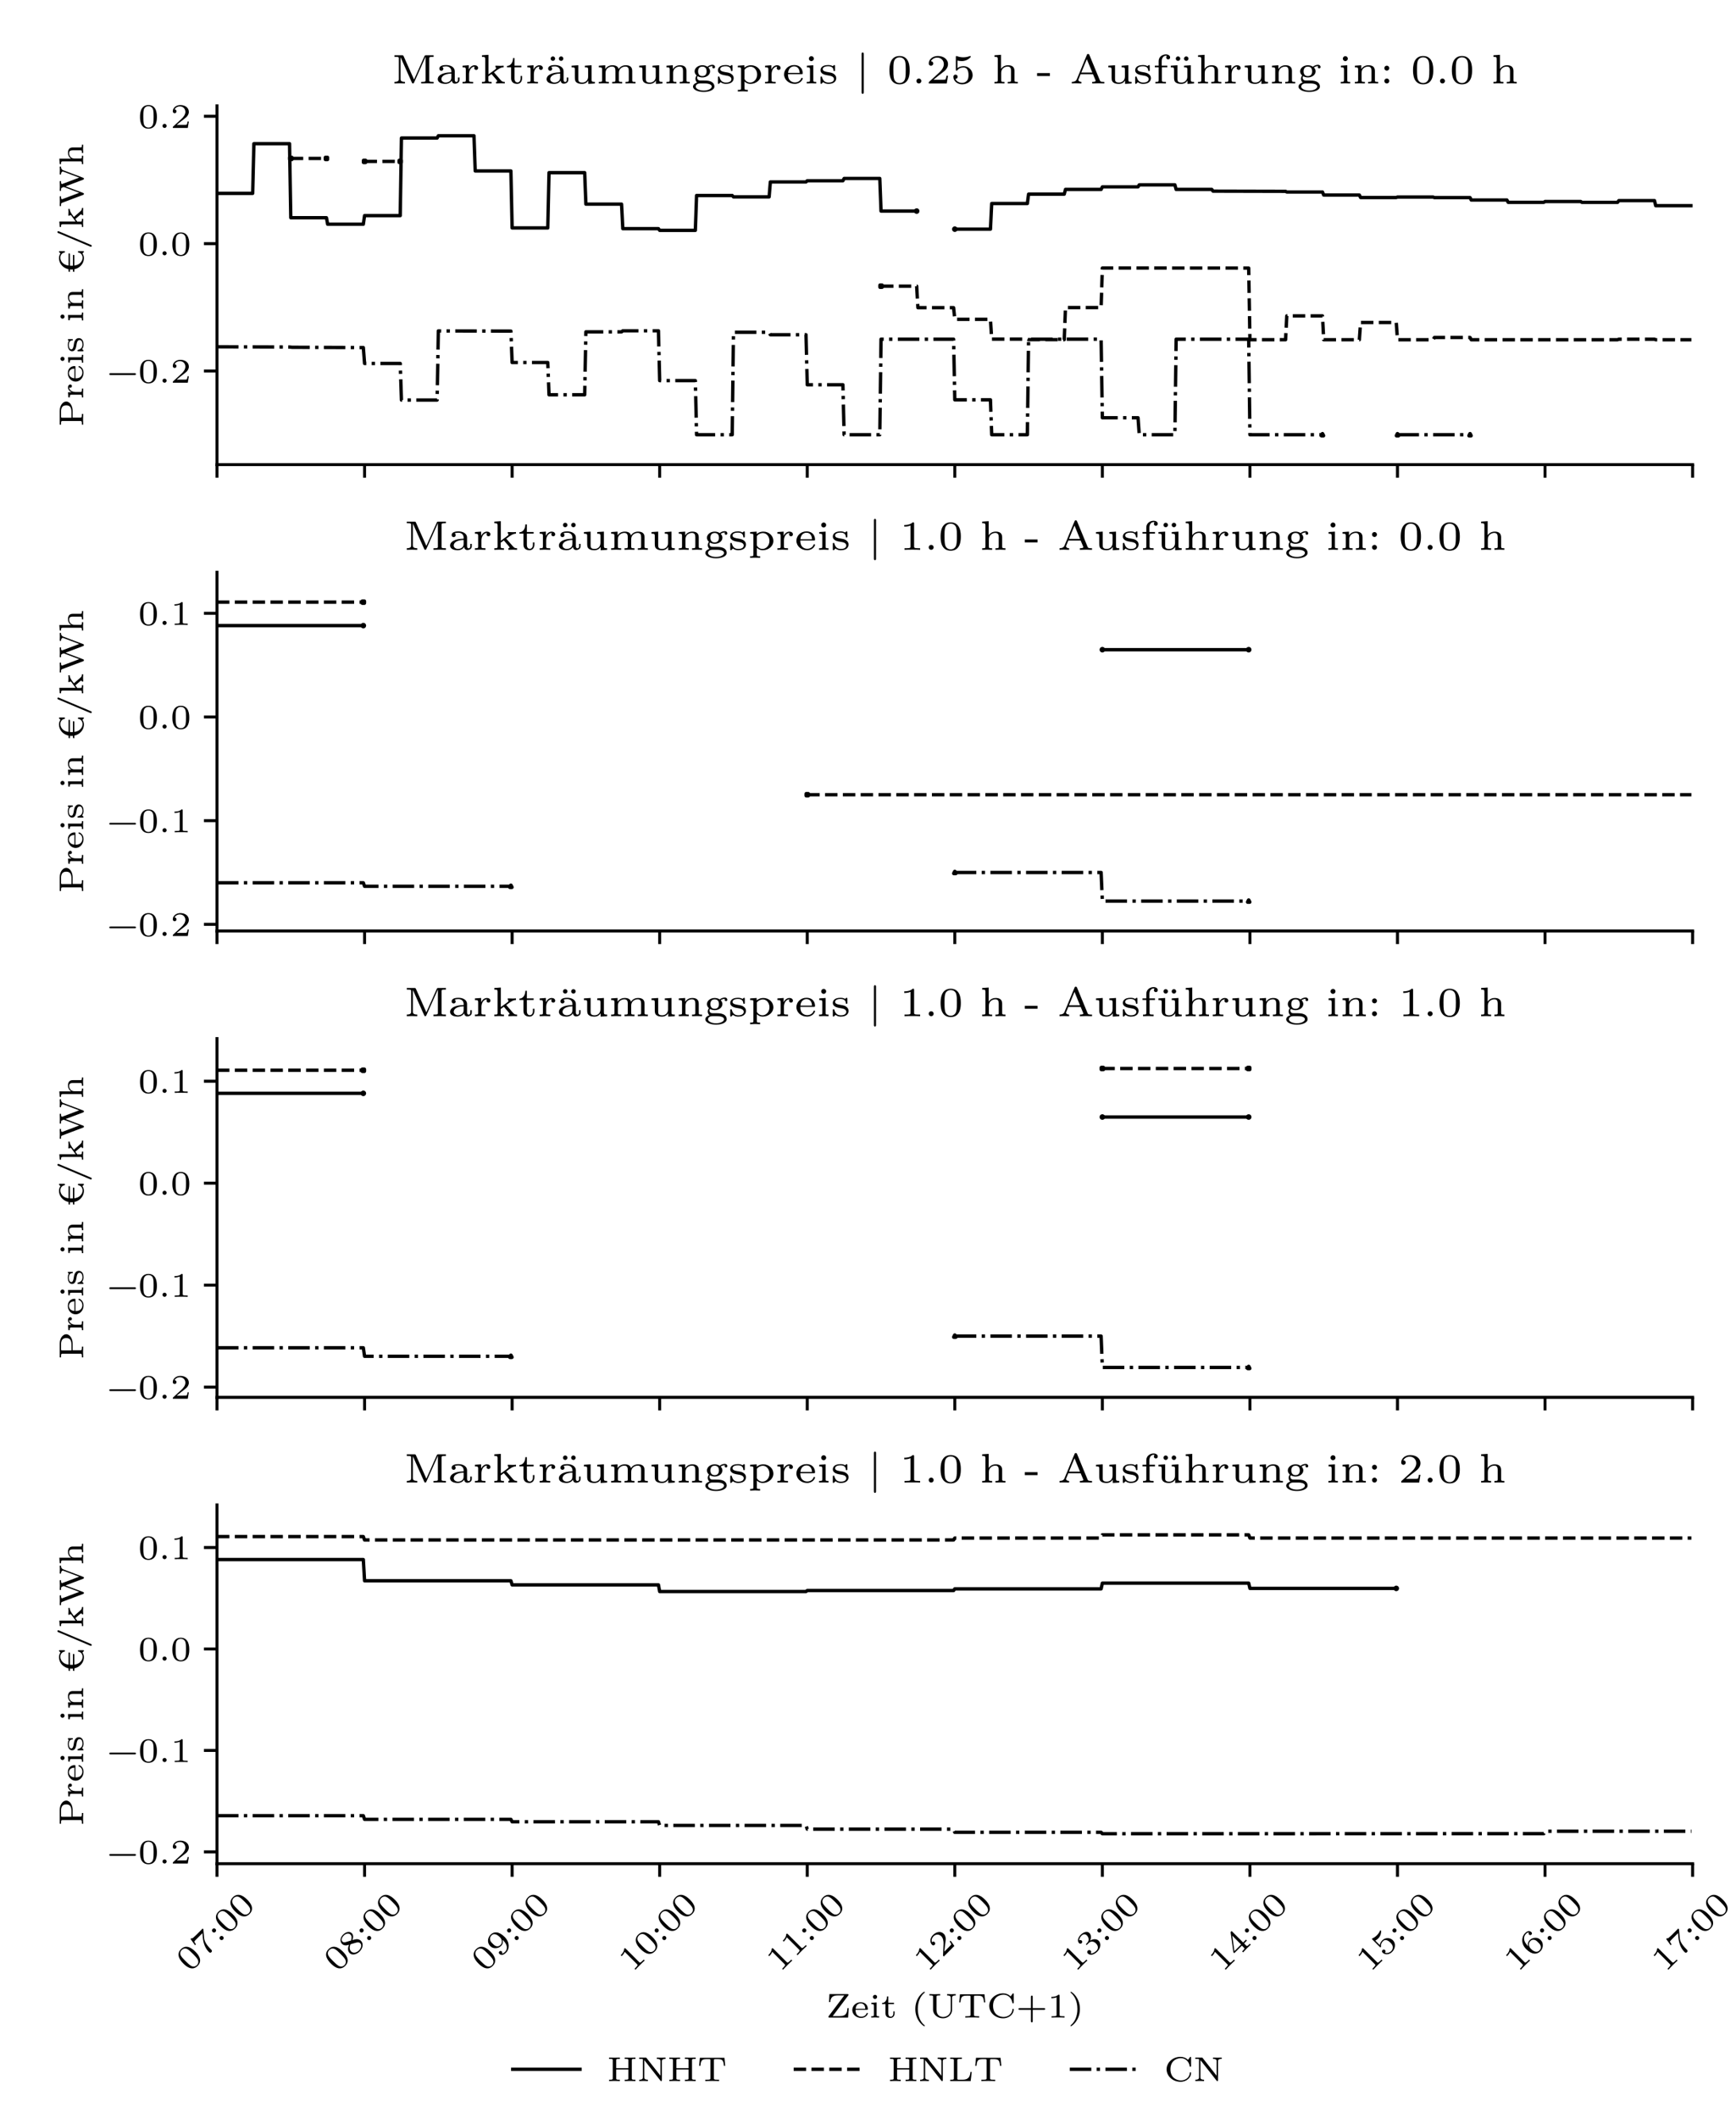 <?xml version="1.0" encoding="utf-8" standalone="no"?>
<!DOCTYPE svg PUBLIC "-//W3C//DTD SVG 1.1//EN"
  "http://www.w3.org/Graphics/SVG/1.1/DTD/svg11.dtd">
<svg xmlns:xlink="http://www.w3.org/1999/xlink" width="464.882pt" height="566.929pt" viewBox="0 0 464.882 566.929" xmlns="http://www.w3.org/2000/svg" version="1.1">
 <defs>
  <style type="text/css">*{stroke-linejoin: round; stroke-linecap: butt}</style>
 </defs>
 <g id="figure_1">
  <g id="patch_1">
   <path d="M 0 566.929 
L 464.882 566.929 
L 464.882 0 
L 0 0 
z
" style="fill: #ffffff"/>
  </g>
  <g id="axes_1">
   <g id="patch_2">
    <path d="M 58.11 124.377 
L 453.26 124.377 
L 453.26 28.346 
L 58.11 28.346 
z
" style="fill: #ffffff"/>
   </g>
   <g id="matplotlib.axis_1">
    <g id="xtick_1">
     <g id="line2d_1">
      <defs>
       <path id="mb962f51056" d="M 0 0 
L 0 3.5 
" style="stroke: #000000; stroke-width: 0.8"/>
      </defs>
      <g>
       <use xlink:href="#mb962f51056" x="58.11" y="124.377" style="stroke: #000000; stroke-width: 0.8"/>
      </g>
     </g>
    </g>
    <g id="xtick_2">
     <g id="line2d_2">
      <g>
       <use xlink:href="#mb962f51056" x="97.625" y="124.377" style="stroke: #000000; stroke-width: 0.8"/>
      </g>
     </g>
    </g>
    <g id="xtick_3">
     <g id="line2d_3">
      <g>
       <use xlink:href="#mb962f51056" x="137.14" y="124.377" style="stroke: #000000; stroke-width: 0.8"/>
      </g>
     </g>
    </g>
    <g id="xtick_4">
     <g id="line2d_4">
      <g>
       <use xlink:href="#mb962f51056" x="176.655" y="124.377" style="stroke: #000000; stroke-width: 0.8"/>
      </g>
     </g>
    </g>
    <g id="xtick_5">
     <g id="line2d_5">
      <g>
       <use xlink:href="#mb962f51056" x="216.17" y="124.377" style="stroke: #000000; stroke-width: 0.8"/>
      </g>
     </g>
    </g>
    <g id="xtick_6">
     <g id="line2d_6">
      <g>
       <use xlink:href="#mb962f51056" x="255.685" y="124.377" style="stroke: #000000; stroke-width: 0.8"/>
      </g>
     </g>
    </g>
    <g id="xtick_7">
     <g id="line2d_7">
      <g>
       <use xlink:href="#mb962f51056" x="295.2" y="124.377" style="stroke: #000000; stroke-width: 0.8"/>
      </g>
     </g>
    </g>
    <g id="xtick_8">
     <g id="line2d_8">
      <g>
       <use xlink:href="#mb962f51056" x="334.715" y="124.377" style="stroke: #000000; stroke-width: 0.8"/>
      </g>
     </g>
    </g>
    <g id="xtick_9">
     <g id="line2d_9">
      <g>
       <use xlink:href="#mb962f51056" x="374.23" y="124.377" style="stroke: #000000; stroke-width: 0.8"/>
      </g>
     </g>
    </g>
    <g id="xtick_10">
     <g id="line2d_10">
      <g>
       <use xlink:href="#mb962f51056" x="413.745" y="124.377" style="stroke: #000000; stroke-width: 0.8"/>
      </g>
     </g>
    </g>
    <g id="xtick_11">
     <g id="line2d_11">
      <g>
       <use xlink:href="#mb962f51056" x="453.26" y="124.377" style="stroke: #000000; stroke-width: 0.8"/>
      </g>
     </g>
    </g>
   </g>
   <g id="matplotlib.axis_2">
    <g id="ytick_1">
     <g id="line2d_12">
      <defs>
       <path id="md1fb974a8f" d="M 0 0 
L -3.5 0 
" style="stroke: #000000; stroke-width: 0.8"/>
      </defs>
      <g>
       <use xlink:href="#md1fb974a8f" x="58.11" y="99.326" style="stroke: #000000; stroke-width: 0.8"/>
      </g>
     </g>
     <g id="text_1">
      <!-- −0.2 -->
      <g transform="translate(28.53 102.449) scale(0.09 -0.09)">
       <defs>
        <path id="LMRoman6-Regular-2212" d="M 5472 1600 
C 5472 1766 5299 1766 5203 1766 
L 774 1766 
C 678 1766 506 1766 506 1600 
C 506 1434 653 1434 742 1434 
L 5235 1434 
C 5325 1434 5472 1434 5472 1600 
z
" transform="scale(0.016)"/>
        <path id="LMRoman6-Regular-30" d="M 3520 2042 
C 3520 2509 3520 4256 1952 4256 
C 384 4256 384 2509 384 2042 
C 384 1581 384 -134 1952 -134 
C 3520 -134 3520 1581 3520 2042 
z
M 2912 2125 
C 2912 1715 2912 1069 2803 710 
C 2624 154 2163 70 1952 70 
C 1683 70 1248 198 1094 730 
C 992 1101 992 1728 992 2125 
C 992 2554 992 3046 1082 3392 
C 1242 3968 1728 4051 1952 4051 
C 2246 4051 2669 3910 2810 3424 
C 2906 3085 2912 2618 2912 2125 
z
" transform="scale(0.016)"/>
        <path id="LMRoman6-Regular-2e" d="M 1510 384 
C 1510 595 1338 768 1126 768 
C 915 768 742 595 742 384 
C 742 173 915 0 1126 0 
C 1338 0 1510 173 1510 384 
z
" transform="scale(0.016)"/>
        <path id="LMRoman6-Regular-32" d="M 3443 1197 
L 3206 1197 
C 3194 1107 3130 685 3034 614 
C 2989 576 2470 576 2381 576 
L 1184 576 
L 2003 1242 
C 2221 1414 2790 1824 2989 2016 
C 3181 2208 3443 2534 3443 2989 
C 3443 3789 2720 4256 1862 4256 
C 1037 4256 461 3712 461 3110 
C 461 2784 736 2746 806 2746 
C 966 2746 1152 2861 1152 3091 
C 1152 3232 1069 3437 787 3437 
C 934 3763 1325 4006 1766 4006 
C 2438 4006 2797 3507 2797 2989 
C 2797 2534 2496 2067 2048 1658 
L 531 269 
C 467 205 461 198 461 0 
L 3245 0 
L 3443 1197 
z
" transform="scale(0.016)"/>
       </defs>
       <use xlink:href="#LMRoman6-Regular-2212"/>
       <use xlink:href="#LMRoman6-Regular-30" x="93.5"/>
       <use xlink:href="#LMRoman6-Regular-2e" x="154.6"/>
       <use xlink:href="#LMRoman6-Regular-32" x="189.8"/>
      </g>
     </g>
    </g>
    <g id="ytick_2">
     <g id="line2d_13">
      <g>
       <use xlink:href="#md1fb974a8f" x="58.11" y="65.227" style="stroke: #000000; stroke-width: 0.8"/>
      </g>
     </g>
     <g id="text_2">
      <!-- 0.0 -->
      <g transform="translate(36.945 68.351) scale(0.09 -0.09)">
       <use xlink:href="#LMRoman6-Regular-30"/>
       <use xlink:href="#LMRoman6-Regular-2e" x="61.1"/>
       <use xlink:href="#LMRoman6-Regular-30" x="96.3"/>
      </g>
     </g>
    </g>
    <g id="ytick_3">
     <g id="line2d_14">
      <g>
       <use xlink:href="#md1fb974a8f" x="58.11" y="31.129" style="stroke: #000000; stroke-width: 0.8"/>
      </g>
     </g>
     <g id="text_3">
      <!-- 0.2 -->
      <g transform="translate(36.945 34.252) scale(0.09 -0.09)">
       <use xlink:href="#LMRoman6-Regular-30"/>
       <use xlink:href="#LMRoman6-Regular-2e" x="61.1"/>
       <use xlink:href="#LMRoman6-Regular-32" x="96.3"/>
      </g>
     </g>
    </g>
    <g id="text_4">
     <!-- Preis in €/kWh -->
     <g transform="translate(22.28 114.296) rotate(-90) scale(0.09 -0.09)">
      <defs>
       <path id="LMRoman6-Regular-50" d="M 4730 3155 
C 4730 3821 3942 4371 2989 4371 
L 429 4371 
L 429 4122 
L 595 4122 
C 1107 4122 1107 4045 1107 3834 
L 1107 538 
C 1107 326 1107 250 595 250 
L 429 250 
L 429 0 
L 1427 26 
L 2426 0 
L 2426 250 
L 2259 250 
C 1747 250 1747 326 1747 538 
L 1747 1965 
L 3046 1965 
C 3872 1965 4730 2464 4730 3155 
z
M 4019 3155 
C 4019 2765 3923 2189 2829 2189 
L 1722 2189 
L 1722 3872 
C 1722 4070 1722 4122 2035 4122 
L 2829 4122 
C 3834 4122 4019 3648 4019 3155 
z
" transform="scale(0.016)"/>
       <path id="LMRoman6-Regular-72" d="M 2778 2400 
C 2778 2656 2534 2822 2253 2822 
C 1869 2822 1542 2592 1344 2163 
L 1338 2163 
L 1338 2822 
L 371 2752 
L 371 2502 
C 819 2502 877 2458 877 2144 
L 877 525 
C 877 250 813 250 371 250 
L 371 0 
C 531 13 1005 26 1146 26 
C 1478 26 1920 6 2010 0 
L 2010 250 
L 1869 250 
C 1389 250 1382 314 1382 531 
L 1382 1434 
C 1382 2029 1690 2605 2259 2618 
C 2202 2560 2176 2483 2176 2400 
C 2176 2227 2304 2099 2477 2099 
C 2650 2099 2778 2227 2778 2400 
z
" transform="scale(0.016)"/>
       <path id="LMRoman6-Regular-65" d="M 3194 768 
C 3194 800 3181 870 3072 870 
C 2989 870 2976 832 2950 755 
C 2758 282 2278 160 1984 160 
C 1632 160 1331 320 1152 550 
C 915 851 915 1274 915 1446 
L 3002 1446 
C 3142 1446 3194 1446 3194 1600 
C 3194 2093 2918 2854 1856 2854 
C 960 2854 307 2170 307 1402 
C 307 595 1043 -64 1946 -64 
C 2867 -64 3194 627 3194 768 
z
M 2726 1638 
L 928 1638 
C 998 2496 1587 2650 1850 2650 
C 2675 2650 2720 1824 2726 1638 
z
" transform="scale(0.016)"/>
       <path id="LMRoman6-Regular-69" d="M 1875 0 
L 1875 250 
C 1478 250 1421 250 1421 518 
L 1421 2822 
L 435 2752 
L 435 2502 
C 858 2502 915 2458 915 2144 
L 915 525 
C 915 250 851 250 410 250 
L 410 0 
L 1158 26 
C 1222 26 1709 13 1875 0 
z
M 1510 3846 
C 1510 4051 1344 4230 1126 4230 
C 890 4230 736 4032 736 3846 
C 736 3642 902 3462 1120 3462 
C 1357 3462 1510 3661 1510 3846 
z
" transform="scale(0.016)"/>
       <path id="LMRoman6-Regular-73" d="M 2778 826 
C 2778 1082 2650 1274 2509 1395 
C 2240 1632 1984 1677 1600 1741 
C 1120 1818 691 1894 691 2221 
C 691 2406 864 2669 1530 2669 
C 1978 2669 2317 2502 2355 2048 
C 2362 1965 2368 1914 2470 1914 
C 2592 1914 2592 1971 2592 2093 
L 2592 2675 
C 2592 2784 2592 2854 2490 2854 
C 2458 2854 2445 2854 2349 2778 
C 2336 2765 2330 2758 2234 2682 
C 1990 2848 1664 2854 1536 2854 
C 531 2854 339 2349 339 2061 
C 339 1434 1094 1312 1581 1235 
C 1869 1190 2426 1101 2426 678 
C 2426 429 2234 141 1581 141 
C 966 141 710 499 582 979 
C 563 1037 550 1075 461 1075 
C 339 1075 339 1018 339 890 
L 339 115 
C 339 6 339 -64 442 -64 
C 480 -64 486 -58 608 58 
L 755 211 
C 1069 -64 1453 -64 1581 -64 
C 2528 -64 2778 448 2778 826 
z
" transform="scale(0.016)"/>
       <path id="LMRoman6-Regular-20" transform="scale(0.016)"/>
       <path id="LMRoman6-Regular-6e" d="M 4006 0 
L 4006 250 
C 3565 250 3501 250 3501 525 
L 3501 1933 
C 3501 2560 3142 2822 2496 2822 
C 1933 2822 1581 2528 1395 2221 
L 1395 2822 
L 403 2752 
L 403 2502 
C 851 2502 909 2458 909 2144 
L 909 525 
C 909 250 845 250 403 250 
L 403 0 
C 448 6 883 26 1171 26 
C 1459 26 1882 6 1946 0 
L 1946 250 
C 1504 250 1440 250 1440 525 
L 1440 1651 
C 1440 2355 2042 2618 2438 2618 
C 2867 2618 2970 2349 2970 1952 
L 2970 525 
C 2970 250 2906 250 2464 250 
L 2464 0 
C 2509 6 2944 26 3232 26 
C 3520 26 3942 6 4006 0 
z
" transform="scale(0.016)"/>
       <path id="LMRoman6-Regular-20ac" d="M 4262 3482 
L 4262 4416 
C 4262 4467 4224 4506 4173 4506 
L 4147 4506 
C 4128 4506 4102 4499 4090 4480 
L 3827 4230 
C 3590 4410 3283 4506 2963 4506 
C 2387 4506 1843 4250 1453 3827 
C 1171 3514 979 3130 890 2726 
L 518 2726 
C 480 2726 448 2701 435 2662 
L 410 2586 
C 390 2528 429 2470 493 2470 
L 845 2470 
C 838 2374 832 2278 832 2189 
C 832 2093 838 1997 845 1907 
L 518 1907 
C 480 1907 448 1882 435 1843 
L 410 1766 
C 390 1709 429 1651 493 1651 
L 890 1651 
C 979 1242 1171 858 1453 550 
C 1843 122 2387 -134 2963 -134 
C 3283 -134 3590 -32 3827 147 
L 4090 -109 
C 4102 -122 4128 -134 4147 -134 
L 4173 -134 
C 4224 -134 4262 -96 4262 -45 
L 4262 890 
C 4262 941 4224 979 4173 979 
L 4096 979 
C 4051 979 4013 947 4006 902 
C 3949 442 3526 122 3059 122 
C 2611 122 2195 346 1933 710 
C 1728 986 1626 1312 1581 1651 
L 3462 1651 
C 3501 1651 3533 1670 3546 1709 
L 3578 1818 
C 3590 1862 3539 1907 3488 1907 
L 1555 1907 
C 1549 1997 1549 2093 1549 2189 
C 1549 2278 1549 2374 1555 2470 
L 3738 2470 
C 3776 2470 3808 2490 3821 2528 
L 3853 2637 
C 3866 2682 3814 2726 3763 2726 
L 1581 2726 
C 1626 3066 1728 3392 1933 3667 
C 2195 4026 2611 4250 3059 4250 
C 3526 4250 3949 3930 4006 3469 
C 4013 3424 4051 3392 4096 3392 
L 4173 3392 
C 4224 3392 4262 3430 4262 3482 
z
" transform="scale(0.016)"/>
       <path id="LMRoman6-Regular-2f" d="M 3398 4634 
C 3398 4730 3322 4800 3232 4800 
C 3168 4800 3104 4774 3053 4646 
L 544 -1299 
C 506 -1389 506 -1434 506 -1434 
C 506 -1530 582 -1600 672 -1600 
C 736 -1600 800 -1574 851 -1446 
L 3360 4499 
C 3398 4589 3398 4634 3398 4634 
z
" transform="scale(0.016)"/>
       <path id="LMRoman6-Regular-6b" d="M 3898 0 
L 3898 250 
C 3558 250 3469 301 3245 557 
L 2227 1728 
C 2925 2253 3251 2496 3731 2509 
L 3731 2758 
C 3648 2752 3456 2733 3251 2733 
C 2976 2733 2522 2752 2464 2758 
L 2464 2509 
C 2566 2496 2579 2406 2579 2406 
C 2579 2381 2566 2272 2381 2138 
L 1382 1414 
L 1382 4442 
L 371 4371 
L 371 4122 
C 819 4122 877 4077 877 3763 
L 877 525 
C 877 250 813 250 371 250 
L 371 0 
C 544 13 979 26 1120 26 
L 1869 0 
L 1869 250 
C 1427 250 1363 250 1363 525 
L 1363 1107 
L 1850 1459 
L 2566 627 
C 2637 544 2726 448 2726 358 
C 2726 269 2624 250 2554 250 
L 2554 0 
C 2688 13 3136 26 3302 26 
C 3552 26 3840 6 3898 0 
z
" transform="scale(0.016)"/>
       <path id="LMRoman6-Regular-57" d="M 7565 4122 
L 7565 4371 
C 7418 4358 7123 4346 6931 4346 
C 6630 4346 6170 4365 6099 4371 
L 6099 4122 
C 6490 4115 6650 3949 6650 3802 
C 6650 3776 6650 3757 6618 3674 
L 5517 742 
L 4352 3834 
C 4320 3917 4320 3930 4320 3949 
C 4320 4122 4691 4122 4864 4122 
L 4864 4371 
L 3885 4346 
C 3629 4346 3213 4358 3059 4371 
L 3059 4122 
L 3168 4122 
C 3507 4122 3558 4070 3603 4019 
C 3667 3949 3770 3622 3770 3622 
C 3770 3622 3770 3603 3744 3539 
L 2694 742 
L 1530 3834 
C 1498 3917 1498 3930 1498 3949 
C 1498 4122 1869 4122 2042 4122 
L 2042 4371 
L 1062 4346 
C 806 4346 390 4358 237 4371 
L 237 4122 
L 346 4122 
C 742 4122 787 4064 851 3885 
L 2304 19 
C 2330 -51 2362 -134 2490 -134 
C 2611 -134 2637 -64 2669 13 
L 3898 3283 
L 5126 19 
C 5158 -58 5190 -134 5312 -134 
C 5434 -134 5466 -64 5491 13 
L 6886 3712 
C 6931 3834 7040 4122 7565 4122 
z
" transform="scale(0.016)"/>
       <path id="LMRoman6-Regular-68" d="M 4006 0 
L 4006 250 
C 3565 250 3501 250 3501 525 
L 3501 1933 
C 3501 2560 3142 2822 2496 2822 
C 1818 2822 1504 2394 1414 2253 
L 1414 4442 
L 403 4371 
L 403 4122 
C 851 4122 909 4077 909 3763 
L 909 525 
C 909 250 845 250 403 250 
L 403 0 
C 448 6 883 26 1171 26 
C 1459 26 1882 6 1946 0 
L 1946 250 
C 1504 250 1440 250 1440 525 
L 1440 1651 
C 1440 2355 2042 2618 2438 2618 
C 2867 2618 2970 2349 2970 1952 
L 2970 525 
C 2970 250 2906 250 2464 250 
L 2464 0 
C 2509 6 2944 26 3232 26 
C 3520 26 3942 6 4006 0 
z
" transform="scale(0.016)"/>
      </defs>
      <use xlink:href="#LMRoman6-Regular-50"/>
      <use xlink:href="#LMRoman6-Regular-72" x="81.9"/>
      <use xlink:href="#LMRoman6-Regular-65" x="130"/>
      <use xlink:href="#LMRoman6-Regular-69" x="184.6"/>
      <use xlink:href="#LMRoman6-Regular-73" x="219.8"/>
      <use xlink:href="#LMRoman6-Regular-20" x="268.6"/>
      <use xlink:href="#LMRoman6-Regular-69" x="310.3"/>
      <use xlink:href="#LMRoman6-Regular-6e" x="345.5"/>
      <use xlink:href="#LMRoman6-Regular-20" x="413.1"/>
      <use xlink:href="#LMRoman6-Regular-20ac" x="454.8"/>
      <use xlink:href="#LMRoman6-Regular-2f" x="527.9"/>
      <use xlink:href="#LMRoman6-Regular-6b" x="589"/>
      <use xlink:href="#LMRoman6-Regular-57" x="653.4"/>
      <use xlink:href="#LMRoman6-Regular-68" x="775.4"/>
     </g>
    </g>
   </g>
   <g id="line2d_15">
    <path d="M 58.11 51.763 
L 67.66 51.763 
L 67.989 38.471 
L 77.538 38.471 
L 77.868 58.286 
L 87.417 58.286 
L 87.746 60.024 
L 97.296 60.024 
L 97.625 57.715 
L 107.175 57.715 
L 107.504 36.952 
L 117.053 36.952 
L 117.383 36.349 
L 126.932 36.349 
L 127.261 45.765 
L 136.811 45.765 
L 137.14 61.013 
L 146.69 61.013 
L 147.019 46.221 
L 156.568 46.221 
L 156.898 54.644 
L 166.447 54.644 
L 166.776 61.213 
L 176.326 61.213 
L 176.655 61.667 
L 186.205 61.667 
L 186.534 52.331 
L 196.083 52.331 
L 196.413 52.704 
L 205.962 52.704 
L 206.291 48.708 
L 215.841 48.708 
L 216.17 48.384 
L 225.72 48.384 
L 226.049 47.776 
L 235.598 47.776 
L 235.928 56.501 
L 245.477 56.501 
M 255.685 61.344 
L 265.234 61.344 
L 265.564 54.482 
L 275.113 54.482 
L 275.443 51.974 
L 284.992 51.974 
L 285.321 50.706 
L 294.871 50.706 
L 295.2 50.021 
L 304.749 50.021 
L 305.079 49.484 
L 314.628 49.484 
L 314.957 50.713 
L 324.507 50.713 
L 324.836 51.169 
L 344.264 51.216 
L 344.594 51.396 
L 354.143 51.396 
L 354.472 52.208 
L 364.022 52.208 
L 364.351 52.876 
L 373.901 52.876 
L 374.23 52.751 
L 383.779 52.751 
L 384.109 52.899 
L 393.658 52.899 
L 393.987 53.543 
L 403.537 53.543 
L 403.866 54.166 
L 413.416 54.166 
L 413.745 53.942 
L 423.294 53.942 
L 423.624 54.175 
L 433.173 54.175 
L 433.502 53.704 
L 443.052 53.704 
L 443.381 55.064 
L 452.931 55.064 
L 452.931 55.064 
" clip-path="url(#pe724df5c62)" style="fill: none; stroke: #000000; stroke-width: 0.9; stroke-linecap: square"/>
   </g>
   <g id="line2d_16">
    <defs>
     <path id="m5d87dcc14f" d="M 0 0.25 
C 0.066 0.25 0.13 0.224 0.177 0.177 
C 0.224 0.13 0.25 0.066 0.25 0 
C 0.25 -0.066 0.224 -0.13 0.177 -0.177 
C 0.13 -0.224 0.066 -0.25 0 -0.25 
C -0.066 -0.25 -0.13 -0.224 -0.177 -0.177 
C -0.224 -0.13 -0.25 -0.066 -0.25 0 
C -0.25 0.066 -0.224 0.13 -0.177 0.177 
C -0.13 0.224 -0.066 0.25 0 0.25 
z
" style="stroke: #000000"/>
    </defs>
    <g clip-path="url(#pe724df5c62)">
     <use xlink:href="#m5d87dcc14f" x="245.477" y="56.501" style="stroke: #000000"/>
     <use xlink:href="#m5d87dcc14f" x="255.685" y="61.344" style="stroke: #000000"/>
    </g>
   </g>
   <g id="line2d_17">
    <path d="M 77.868 42.411 
L 87.417 42.411 
M 97.625 43.204 
L 107.175 43.204 
M 235.928 76.608 
L 245.477 76.608 
L 245.806 82.362 
L 255.356 82.362 
L 255.685 85.482 
L 265.234 85.482 
L 265.564 90.775 
L 275.113 90.775 
L 275.443 90.92 
L 284.992 90.92 
L 285.321 82.336 
L 294.871 82.336 
L 295.2 71.746 
L 334.386 71.756 
L 334.715 90.938 
L 344.264 90.938 
L 344.594 84.561 
L 354.143 84.561 
L 354.472 90.943 
L 364.022 90.943 
L 364.351 86.326 
L 373.901 86.326 
L 374.23 90.946 
L 383.779 90.946 
L 384.109 90.341 
L 393.658 90.341 
L 393.987 90.948 
L 433.173 90.949 
L 433.502 90.801 
L 443.052 90.801 
L 443.381 90.949 
L 452.931 90.949 
L 452.931 90.949 
" clip-path="url(#pe724df5c62)" style="fill: none; stroke-dasharray: 3.33,1.44; stroke-dashoffset: 0; stroke: #000000; stroke-width: 0.9"/>
   </g>
   <g id="line2d_18">
    <defs>
     <path id="m4876364a8d" d="M -0.25 0.25 
L 0.25 0.25 
L 0.25 -0.25 
L -0.25 -0.25 
z
" style="stroke: #000000; stroke-linejoin: miter"/>
    </defs>
    <g clip-path="url(#pe724df5c62)">
     <use xlink:href="#m4876364a8d" x="77.868" y="42.411" style="stroke: #000000; stroke-linejoin: miter"/>
     <use xlink:href="#m4876364a8d" x="87.417" y="42.411" style="stroke: #000000; stroke-linejoin: miter"/>
     <use xlink:href="#m4876364a8d" x="97.625" y="43.204" style="stroke: #000000; stroke-linejoin: miter"/>
     <use xlink:href="#m4876364a8d" x="107.175" y="43.204" style="stroke: #000000; stroke-linejoin: miter"/>
     <use xlink:href="#m4876364a8d" x="235.928" y="76.608" style="stroke: #000000; stroke-linejoin: miter"/>
    </g>
   </g>
   <g id="line2d_19">
    <path d="M 58.11 92.827 
L 77.538 92.895 
L 78.197 92.967 
L 97.296 93.046 
L 97.625 97.297 
L 107.175 97.297 
L 107.504 107.092 
L 117.053 107.092 
L 117.383 88.585 
L 136.811 88.636 
L 137.14 97.044 
L 146.69 97.044 
L 147.019 105.679 
L 156.568 105.679 
L 156.898 88.84 
L 166.447 88.84 
L 166.776 88.551 
L 176.326 88.551 
L 176.655 101.886 
L 186.205 101.886 
L 186.534 116.375 
L 196.083 116.375 
L 196.413 88.943 
L 205.962 88.943 
L 206.291 89.608 
L 215.841 89.608 
L 216.17 103 
L 225.72 103 
L 226.049 116.375 
L 235.598 116.375 
L 235.928 90.801 
L 255.356 90.801 
L 255.685 107.029 
L 265.234 107.029 
L 265.564 116.375 
L 275.113 116.375 
L 275.443 90.801 
L 294.871 90.784 
L 295.2 111.833 
L 304.749 111.833 
L 305.079 116.375 
L 314.628 116.375 
L 314.957 90.801 
L 334.386 90.801 
L 334.715 116.375 
L 354.143 116.375 
M 374.23 116.375 
L 393.658 116.375 
L 393.658 116.375 
" clip-path="url(#pe724df5c62)" style="fill: none; stroke-dasharray: 5.76,1.44,0.9,1.44; stroke-dashoffset: 0; stroke: #000000; stroke-width: 0.9"/>
   </g>
   <g id="line2d_20">
    <defs>
     <path id="mcbeaf6058b" d="M 0 -0.25 
L -0.25 0.25 
L 0.25 0.25 
z
" style="stroke: #000000; stroke-linejoin: miter"/>
    </defs>
    <g clip-path="url(#pe724df5c62)">
     <use xlink:href="#mcbeaf6058b" x="354.143" y="116.375" style="stroke: #000000; stroke-linejoin: miter"/>
     <use xlink:href="#mcbeaf6058b" x="374.23" y="116.375" style="stroke: #000000; stroke-linejoin: miter"/>
     <use xlink:href="#mcbeaf6058b" x="393.658" y="116.375" style="stroke: #000000; stroke-linejoin: miter"/>
    </g>
   </g>
   <g id="patch_3">
    <path d="M 58.11 124.377 
L 58.11 28.346 
" style="fill: none; stroke: #000000; stroke-width: 0.8; stroke-linejoin: miter; stroke-linecap: square"/>
   </g>
   <g id="patch_4">
    <path d="M 58.11 124.377 
L 453.26 124.377 
" style="fill: none; stroke: #000000; stroke-width: 0.8; stroke-linejoin: miter; stroke-linecap: square"/>
   </g>
   <g id="text_5">
    <!-- Markträumungspreis | 0.25 h - Ausführung in: 0.0 h -->
    <g transform="translate(104.849 22.346) scale(0.108 -0.108)">
     <defs>
      <path id="LMRoman6-Regular-4d" d="M 6522 0 
L 6522 250 
L 6355 250 
C 5843 250 5843 326 5843 538 
L 5843 3834 
C 5843 4045 5843 4122 6355 4122 
L 6522 4122 
L 6522 4371 
L 5363 4371 
C 5222 4371 5165 4371 5101 4224 
L 3488 608 
L 1875 4224 
C 1811 4371 1754 4371 1613 4371 
L 454 4371 
L 454 4122 
L 621 4122 
C 1133 4122 1133 4045 1133 3834 
L 1133 704 
C 1133 538 1133 250 454 250 
L 454 0 
C 576 6 992 26 1261 26 
C 1555 26 1958 6 2074 0 
L 2074 250 
C 1395 250 1395 538 1395 704 
L 1395 4064 
L 1402 4064 
L 3149 147 
C 3168 96 3213 0 3322 0 
C 3430 0 3475 102 3494 147 
L 5267 4122 
L 5274 4122 
L 5274 538 
C 5274 326 5274 250 4762 250 
L 4595 250 
L 4595 0 
L 5555 26 
L 6522 0 
z
" transform="scale(0.016)"/>
      <path id="LMRoman6-Regular-61" d="M 3712 576 
L 3712 928 
L 3475 928 
L 3475 589 
C 3475 525 3475 237 3226 237 
C 2976 237 2976 525 2976 589 
L 2976 1907 
C 2976 2502 2368 2854 1651 2854 
C 1344 2854 589 2822 589 2285 
C 589 2112 704 1971 902 1971 
C 1088 1971 1210 2112 1210 2278 
C 1210 2394 1158 2502 1043 2554 
C 1254 2650 1574 2650 1638 2650 
C 2093 2650 2445 2381 2445 1894 
L 2445 1728 
C 2150 1715 1638 1702 1171 1536 
C 749 1389 346 1101 346 672 
C 346 102 1024 -64 1523 -64 
C 2061 -64 2381 205 2522 448 
C 2566 115 2778 -32 3002 -32 
C 3027 -32 3712 -32 3712 576 
z
M 2445 909 
C 2445 243 1786 141 1581 141 
C 1235 141 909 352 909 672 
C 909 1030 1254 1498 2445 1536 
L 2445 909 
z
" transform="scale(0.016)"/>
      <path id="LMRoman6-Regular-74" d="M 2566 806 
L 2566 1158 
L 2330 1158 
L 2330 819 
C 2330 365 2093 160 1856 160 
C 1395 160 1395 678 1395 800 
L 1395 2509 
L 2445 2509 
L 2445 2758 
L 1395 2758 
L 1395 3936 
L 1158 3936 
C 1152 3366 877 2739 230 2714 
L 230 2509 
L 864 2509 
L 864 800 
C 864 128 1370 -64 1805 -64 
C 2246 -64 2566 288 2566 806 
z
" transform="scale(0.016)"/>
      <path id="LMRoman6-Regular-e4" d="M 3712 576 
L 3712 928 
L 3475 928 
L 3475 589 
C 3475 525 3475 237 3226 237 
C 2976 237 2976 525 2976 589 
L 2976 1907 
C 2976 2502 2368 2854 1651 2854 
C 1344 2854 589 2822 589 2285 
C 589 2112 704 1971 902 1971 
C 1088 1971 1210 2112 1210 2278 
C 1210 2394 1158 2502 1043 2554 
C 1254 2650 1574 2650 1638 2650 
C 2093 2650 2445 2381 2445 1894 
L 2445 1728 
C 2150 1715 1638 1702 1171 1536 
C 749 1389 346 1101 346 672 
C 346 102 1024 -64 1523 -64 
C 2061 -64 2381 205 2522 448 
C 2566 115 2778 -32 3002 -32 
C 3027 -32 3712 -32 3712 576 
z
M 2445 909 
C 2445 243 1786 141 1581 141 
C 1235 141 909 352 909 672 
C 909 1030 1254 1498 2445 1536 
L 2445 909 
z
M 1670 3846 
C 1670 4032 1523 4192 1325 4192 
C 1114 4192 973 4013 973 3846 
C 973 3661 1126 3501 1318 3501 
C 1536 3501 1670 3680 1670 3846 
z
M 2944 3846 
C 2944 4032 2797 4192 2598 4192 
C 2387 4192 2246 4013 2246 3846 
C 2246 3661 2400 3501 2592 3501 
C 2810 3501 2944 3680 2944 3846 
z
" transform="scale(0.016)"/>
      <path id="LMRoman6-Regular-75" d="M 4006 0 
L 4006 250 
C 3558 250 3501 294 3501 608 
L 3501 2822 
L 2464 2752 
L 2464 2502 
C 2912 2502 2970 2458 2970 2144 
L 2970 1075 
C 2970 493 2566 141 2074 141 
C 1466 141 1440 410 1440 723 
L 1440 2822 
L 403 2752 
L 403 2502 
C 909 2502 909 2445 909 2067 
L 909 1069 
C 909 634 909 352 1197 141 
C 1440 -38 1760 -64 2029 -64 
C 2432 -64 2771 96 2995 461 
L 2995 -64 
L 4006 0 
z
" transform="scale(0.016)"/>
      <path id="LMRoman6-Regular-6d" d="M 6080 0 
L 6080 250 
C 5638 250 5574 250 5574 525 
L 5574 1933 
C 5574 2586 5190 2822 4563 2822 
C 3968 2822 3616 2483 3475 2240 
C 3328 2822 2675 2822 2496 2822 
C 1914 2822 1555 2502 1402 2234 
L 1395 2234 
L 1395 2822 
L 403 2752 
L 403 2502 
C 851 2502 909 2458 909 2144 
L 909 525 
C 909 250 845 250 403 250 
L 403 0 
C 448 6 883 26 1171 26 
C 1459 26 1882 6 1946 0 
L 1946 250 
C 1504 250 1440 250 1440 525 
L 1440 1651 
C 1440 2355 2048 2618 2438 2618 
C 2880 2618 2976 2342 2976 1946 
L 2976 525 
C 2976 250 2912 250 2470 250 
L 2470 0 
C 2515 6 2950 26 3238 26 
C 3526 26 3949 6 4013 0 
L 4013 250 
C 3571 250 3507 250 3507 525 
L 3507 1651 
C 3507 2355 4115 2618 4506 2618 
C 4947 2618 5043 2342 5043 1946 
L 5043 525 
C 5043 250 4979 250 4538 250 
L 4538 0 
C 4582 6 5018 26 5306 26 
C 5594 26 6016 6 6080 0 
z
" transform="scale(0.016)"/>
      <path id="LMRoman6-Regular-67" d="M 3712 2554 
C 3712 2694 3590 2893 3309 2893 
C 3040 2893 2746 2784 2522 2598 
C 2310 2746 2022 2822 1747 2822 
C 1056 2822 544 2381 544 1875 
C 544 1677 627 1446 858 1235 
C 717 1056 672 877 672 723 
C 672 371 896 179 934 147 
C 685 77 294 -128 294 -486 
C 294 -979 1069 -1312 1952 -1312 
C 2771 -1312 3610 -1018 3610 -474 
C 3610 -314 3558 96 3046 307 
C 2682 461 2317 461 1715 461 
C 1562 461 1312 461 1261 474 
C 1094 499 934 659 934 883 
C 934 1018 998 1107 1011 1126 
C 1165 1037 1421 934 1741 934 
C 2451 934 2944 1389 2944 1875 
C 2944 2234 2682 2470 2669 2483 
C 2957 2675 3232 2688 3328 2688 
C 3309 2662 3283 2637 3283 2547 
C 3283 2432 3366 2336 3494 2336 
C 3635 2336 3712 2438 3712 2554 
z
M 2406 1882 
C 2406 1760 2406 1146 1747 1146 
C 1216 1146 1082 1536 1082 1875 
C 1082 1997 1082 2611 1741 2611 
C 2310 2611 2406 2163 2406 1882 
z
M 3194 -486 
C 3194 -800 2669 -1101 1952 -1101 
C 1261 -1101 710 -813 710 -480 
C 710 -320 858 6 1395 6 
L 2106 6 
C 2304 6 3194 -6 3194 -486 
z
" transform="scale(0.016)"/>
      <path id="LMRoman6-Regular-70" d="M 3974 1382 
C 3974 2157 3302 2822 2419 2822 
C 1837 2822 1478 2534 1382 2445 
L 1382 2822 
L 371 2752 
L 371 2502 
C 806 2502 877 2502 877 2208 
L 877 -717 
C 877 -992 813 -992 371 -992 
L 371 -1242 
C 416 -1235 851 -1216 1139 -1216 
C 1427 -1216 1850 -1235 1914 -1242 
L 1914 -992 
C 1472 -992 1408 -992 1408 -717 
L 1408 307 
C 1670 58 1971 -64 2323 -64 
C 3213 -64 3974 570 3974 1382 
z
M 3366 1382 
C 3366 666 2854 141 2285 141 
C 1792 141 1504 493 1408 678 
L 1408 2118 
C 1626 2419 1978 2598 2355 2598 
C 2938 2598 3366 2035 3366 1382 
z
" transform="scale(0.016)"/>
      <path id="LMRoman6-Regular-7c" d="M 1382 -1350 
L 1382 4550 
C 1382 4640 1382 4800 1216 4800 
C 1050 4800 1050 4640 1050 4550 
L 1050 -1350 
C 1050 -1440 1050 -1600 1216 -1600 
C 1382 -1600 1382 -1440 1382 -1350 
z
" transform="scale(0.016)"/>
      <path id="LMRoman6-Regular-35" d="M 3443 1286 
C 3443 2016 2854 2682 2029 2682 
C 1613 2682 1293 2547 1088 2374 
L 1088 3552 
C 1299 3494 1523 3469 1741 3469 
C 1882 3469 2240 3469 2643 3693 
C 2752 3757 3149 4019 3149 4154 
C 3149 4237 3085 4256 3059 4256 
C 3040 4256 3034 4256 2963 4230 
C 2733 4141 2406 4051 1990 4051 
C 1677 4051 1331 4109 1043 4218 
C 979 4243 954 4256 928 4256 
C 838 4256 838 4186 838 4083 
L 838 2163 
C 838 2054 838 1978 954 1978 
C 1011 1978 1030 2003 1075 2054 
C 1235 2259 1517 2477 2016 2477 
C 2803 2477 2803 1517 2803 1312 
C 2803 1062 2784 704 2573 442 
C 2374 198 2080 96 1805 96 
C 1363 96 922 339 768 710 
C 1082 717 1120 966 1120 1043 
C 1120 1216 986 1370 787 1370 
C 730 1370 461 1338 461 1018 
C 461 429 1018 -134 1824 -134 
C 2701 -134 3443 486 3443 1286 
z
" transform="scale(0.016)"/>
      <path id="LMRoman6-Regular-2d" d="M 2157 1152 
L 2157 1606 
L 173 1606 
L 173 1152 
L 2157 1152 
z
" transform="scale(0.016)"/>
      <path id="LMRoman6-Regular-41" d="M 5382 0 
L 5382 250 
L 5242 250 
C 4800 250 4755 320 4685 493 
L 3066 4416 
C 3014 4544 2957 4570 2867 4570 
C 2733 4570 2707 4512 2669 4416 
L 1120 666 
C 986 339 691 250 346 250 
L 346 0 
C 576 26 806 26 1037 26 
C 1286 26 1722 6 1830 0 
L 1830 250 
C 1498 250 1357 410 1357 550 
C 1357 589 1370 608 1395 678 
L 1709 1440 
L 3622 1440 
L 4006 518 
C 4019 493 4038 448 4038 422 
C 4038 250 3674 250 3501 250 
L 3501 0 
L 4493 26 
L 5382 0 
z
M 3520 1690 
L 1811 1690 
L 2669 3763 
L 3520 1690 
z
" transform="scale(0.016)"/>
      <path id="LMRoman6-Regular-66" d="M 2701 4032 
C 2701 4314 2426 4506 2042 4506 
C 1523 4506 922 4147 922 3462 
L 922 2758 
L 333 2758 
L 333 2509 
L 922 2509 
L 922 525 
C 922 250 858 250 416 250 
L 416 0 
C 576 13 1050 26 1190 26 
C 1523 26 1965 6 2054 0 
L 2054 250 
L 1914 250 
C 1434 250 1427 314 1427 531 
L 1427 2509 
L 2266 2509 
L 2266 2758 
L 1402 2758 
L 1402 3456 
C 1402 4051 1766 4301 2035 4301 
C 2118 4301 2189 4282 2214 4275 
C 2170 4243 2099 4192 2099 4032 
C 2099 3866 2214 3731 2400 3731 
C 2586 3731 2701 3866 2701 4032 
z
" transform="scale(0.016)"/>
      <path id="LMRoman6-Regular-fc" d="M 4006 0 
L 4006 250 
C 3558 250 3501 294 3501 608 
L 3501 2822 
L 2464 2752 
L 2464 2502 
C 2912 2502 2970 2458 2970 2144 
L 2970 1075 
C 2970 493 2566 141 2074 141 
C 1466 141 1440 410 1440 723 
L 1440 2822 
L 403 2752 
L 403 2502 
C 909 2502 909 2445 909 2067 
L 909 1069 
C 909 634 909 352 1197 141 
C 1440 -38 1760 -64 2029 -64 
C 2432 -64 2771 96 2995 461 
L 2995 -64 
L 4006 0 
z
M 1875 3846 
C 1875 4032 1728 4192 1530 4192 
C 1318 4192 1178 4013 1178 3846 
C 1178 3661 1331 3501 1523 3501 
C 1741 3501 1875 3680 1875 3846 
z
M 3149 3846 
C 3149 4032 3002 4192 2803 4192 
C 2592 4192 2451 4013 2451 3846 
C 2451 3661 2605 3501 2797 3501 
C 3014 3501 3149 3680 3149 3846 
z
" transform="scale(0.016)"/>
      <path id="LMRoman6-Regular-3a" d="M 1510 2374 
C 1510 2586 1338 2758 1126 2758 
C 915 2758 742 2586 742 2374 
C 742 2163 915 1990 1126 1990 
C 1338 1990 1510 2163 1510 2374 
z
M 1510 384 
C 1510 595 1338 768 1126 768 
C 915 768 742 595 742 384 
C 742 173 915 0 1126 0 
C 1338 0 1510 173 1510 384 
z
" transform="scale(0.016)"/>
     </defs>
     <use xlink:href="#LMRoman6-Regular-4d"/>
     <use xlink:href="#LMRoman6-Regular-61" x="109.1"/>
     <use xlink:href="#LMRoman6-Regular-72" x="170.2"/>
     <use xlink:href="#LMRoman6-Regular-6b" x="218.3"/>
     <use xlink:href="#LMRoman6-Regular-74" x="282.7"/>
     <use xlink:href="#LMRoman6-Regular-72" x="330.8"/>
     <use xlink:href="#LMRoman6-Regular-e4" x="378.9"/>
     <use xlink:href="#LMRoman6-Regular-75" x="440"/>
     <use xlink:href="#LMRoman6-Regular-6d" x="507.6"/>
     <use xlink:href="#LMRoman6-Regular-75" x="607.6"/>
     <use xlink:href="#LMRoman6-Regular-6e" x="675.2"/>
     <use xlink:href="#LMRoman6-Regular-67" x="742.8"/>
     <use xlink:href="#LMRoman6-Regular-73" x="803.9"/>
     <use xlink:href="#LMRoman6-Regular-70" x="852.7"/>
     <use xlink:href="#LMRoman6-Regular-72" x="920.3"/>
     <use xlink:href="#LMRoman6-Regular-65" x="968.4"/>
     <use xlink:href="#LMRoman6-Regular-69" x="1023"/>
     <use xlink:href="#LMRoman6-Regular-73" x="1058.2"/>
     <use xlink:href="#LMRoman6-Regular-20" x="1107"/>
     <use xlink:href="#LMRoman6-Regular-7c" x="1148.7"/>
     <use xlink:href="#LMRoman6-Regular-20" x="1186.7"/>
     <use xlink:href="#LMRoman6-Regular-30" x="1228.4"/>
     <use xlink:href="#LMRoman6-Regular-2e" x="1289.5"/>
     <use xlink:href="#LMRoman6-Regular-32" x="1324.7"/>
     <use xlink:href="#LMRoman6-Regular-35" x="1385.8"/>
     <use xlink:href="#LMRoman6-Regular-20" x="1446.9"/>
     <use xlink:href="#LMRoman6-Regular-68" x="1488.6"/>
     <use xlink:href="#LMRoman6-Regular-20" x="1556.2"/>
     <use xlink:href="#LMRoman6-Regular-2d" x="1597.9"/>
     <use xlink:href="#LMRoman6-Regular-20" x="1639.6"/>
     <use xlink:href="#LMRoman6-Regular-41" x="1681.3"/>
     <use xlink:href="#LMRoman6-Regular-75" x="1770.9"/>
     <use xlink:href="#LMRoman6-Regular-73" x="1838.5"/>
     <use xlink:href="#LMRoman6-Regular-66" x="1887.3"/>
     <use xlink:href="#LMRoman6-Regular-fc" x="1925.7"/>
     <use xlink:href="#LMRoman6-Regular-68" x="1993.3"/>
     <use xlink:href="#LMRoman6-Regular-72" x="2060.9"/>
     <use xlink:href="#LMRoman6-Regular-75" x="2109"/>
     <use xlink:href="#LMRoman6-Regular-6e" x="2176.6"/>
     <use xlink:href="#LMRoman6-Regular-67" x="2244.2"/>
     <use xlink:href="#LMRoman6-Regular-20" x="2305.3"/>
     <use xlink:href="#LMRoman6-Regular-69" x="2347"/>
     <use xlink:href="#LMRoman6-Regular-6e" x="2382.2"/>
     <use xlink:href="#LMRoman6-Regular-3a" x="2449.8"/>
     <use xlink:href="#LMRoman6-Regular-20" x="2485"/>
     <use xlink:href="#LMRoman6-Regular-30" x="2526.7"/>
     <use xlink:href="#LMRoman6-Regular-2e" x="2587.8"/>
     <use xlink:href="#LMRoman6-Regular-30" x="2623"/>
     <use xlink:href="#LMRoman6-Regular-20" x="2684.1"/>
     <use xlink:href="#LMRoman6-Regular-68" x="2725.8"/>
    </g>
   </g>
  </g>
  <g id="axes_2">
   <g id="patch_5">
    <path d="M 58.11 249.217 
L 453.26 249.217 
L 453.26 153.187 
L 58.11 153.187 
z
" style="fill: #ffffff"/>
   </g>
   <g id="matplotlib.axis_3">
    <g id="xtick_12">
     <g id="line2d_21">
      <g>
       <use xlink:href="#mb962f51056" x="58.11" y="249.217" style="stroke: #000000; stroke-width: 0.8"/>
      </g>
     </g>
    </g>
    <g id="xtick_13">
     <g id="line2d_22">
      <g>
       <use xlink:href="#mb962f51056" x="97.625" y="249.217" style="stroke: #000000; stroke-width: 0.8"/>
      </g>
     </g>
    </g>
    <g id="xtick_14">
     <g id="line2d_23">
      <g>
       <use xlink:href="#mb962f51056" x="137.14" y="249.217" style="stroke: #000000; stroke-width: 0.8"/>
      </g>
     </g>
    </g>
    <g id="xtick_15">
     <g id="line2d_24">
      <g>
       <use xlink:href="#mb962f51056" x="176.655" y="249.217" style="stroke: #000000; stroke-width: 0.8"/>
      </g>
     </g>
    </g>
    <g id="xtick_16">
     <g id="line2d_25">
      <g>
       <use xlink:href="#mb962f51056" x="216.17" y="249.217" style="stroke: #000000; stroke-width: 0.8"/>
      </g>
     </g>
    </g>
    <g id="xtick_17">
     <g id="line2d_26">
      <g>
       <use xlink:href="#mb962f51056" x="255.685" y="249.217" style="stroke: #000000; stroke-width: 0.8"/>
      </g>
     </g>
    </g>
    <g id="xtick_18">
     <g id="line2d_27">
      <g>
       <use xlink:href="#mb962f51056" x="295.2" y="249.217" style="stroke: #000000; stroke-width: 0.8"/>
      </g>
     </g>
    </g>
    <g id="xtick_19">
     <g id="line2d_28">
      <g>
       <use xlink:href="#mb962f51056" x="334.715" y="249.217" style="stroke: #000000; stroke-width: 0.8"/>
      </g>
     </g>
    </g>
    <g id="xtick_20">
     <g id="line2d_29">
      <g>
       <use xlink:href="#mb962f51056" x="374.23" y="249.217" style="stroke: #000000; stroke-width: 0.8"/>
      </g>
     </g>
    </g>
    <g id="xtick_21">
     <g id="line2d_30">
      <g>
       <use xlink:href="#mb962f51056" x="413.745" y="249.217" style="stroke: #000000; stroke-width: 0.8"/>
      </g>
     </g>
    </g>
    <g id="xtick_22">
     <g id="line2d_31">
      <g>
       <use xlink:href="#mb962f51056" x="453.26" y="249.217" style="stroke: #000000; stroke-width: 0.8"/>
      </g>
     </g>
    </g>
   </g>
   <g id="matplotlib.axis_4">
    <g id="ytick_4">
     <g id="line2d_32">
      <g>
       <use xlink:href="#md1fb974a8f" x="58.11" y="247.436" style="stroke: #000000; stroke-width: 0.8"/>
      </g>
     </g>
     <g id="text_6">
      <!-- −0.2 -->
      <g transform="translate(28.53 250.56) scale(0.09 -0.09)">
       <use xlink:href="#LMRoman6-Regular-2212"/>
       <use xlink:href="#LMRoman6-Regular-30" x="93.5"/>
       <use xlink:href="#LMRoman6-Regular-2e" x="154.6"/>
       <use xlink:href="#LMRoman6-Regular-32" x="189.8"/>
      </g>
     </g>
    </g>
    <g id="ytick_5">
     <g id="line2d_33">
      <g>
       <use xlink:href="#md1fb974a8f" x="58.11" y="219.682" style="stroke: #000000; stroke-width: 0.8"/>
      </g>
     </g>
     <g id="text_7">
      <!-- −0.1 -->
      <g transform="translate(28.53 222.805) scale(0.09 -0.09)">
       <defs>
        <path id="LMRoman6-Regular-31" d="M 3232 0 
L 3232 250 
L 2957 250 
C 2298 250 2298 333 2298 544 
L 2298 4064 
C 2298 4256 2272 4256 2080 4256 
C 1658 3846 1005 3846 774 3846 
L 774 3597 
C 941 3597 1363 3597 1747 3776 
L 1747 544 
C 1747 333 1747 250 1088 250 
L 813 250 
L 813 0 
C 1165 26 1664 26 2022 26 
C 2381 26 2880 26 3232 0 
z
" transform="scale(0.016)"/>
       </defs>
       <use xlink:href="#LMRoman6-Regular-2212"/>
       <use xlink:href="#LMRoman6-Regular-30" x="93.5"/>
       <use xlink:href="#LMRoman6-Regular-2e" x="154.6"/>
       <use xlink:href="#LMRoman6-Regular-31" x="189.8"/>
      </g>
     </g>
    </g>
    <g id="ytick_6">
     <g id="line2d_34">
      <g>
       <use xlink:href="#md1fb974a8f" x="58.11" y="191.928" style="stroke: #000000; stroke-width: 0.8"/>
      </g>
     </g>
     <g id="text_8">
      <!-- 0.0 -->
      <g transform="translate(36.945 195.051) scale(0.09 -0.09)">
       <use xlink:href="#LMRoman6-Regular-30"/>
       <use xlink:href="#LMRoman6-Regular-2e" x="61.1"/>
       <use xlink:href="#LMRoman6-Regular-30" x="96.3"/>
      </g>
     </g>
    </g>
    <g id="ytick_7">
     <g id="line2d_35">
      <g>
       <use xlink:href="#md1fb974a8f" x="58.11" y="164.174" style="stroke: #000000; stroke-width: 0.8"/>
      </g>
     </g>
     <g id="text_9">
      <!-- 0.1 -->
      <g transform="translate(36.945 167.297) scale(0.09 -0.09)">
       <use xlink:href="#LMRoman6-Regular-30"/>
       <use xlink:href="#LMRoman6-Regular-2e" x="61.1"/>
       <use xlink:href="#LMRoman6-Regular-31" x="96.3"/>
      </g>
     </g>
    </g>
    <g id="text_10">
     <!-- Preis in €/kWh -->
     <g transform="translate(22.28 239.136) rotate(-90) scale(0.09 -0.09)">
      <use xlink:href="#LMRoman6-Regular-50"/>
      <use xlink:href="#LMRoman6-Regular-72" x="81.9"/>
      <use xlink:href="#LMRoman6-Regular-65" x="130"/>
      <use xlink:href="#LMRoman6-Regular-69" x="184.6"/>
      <use xlink:href="#LMRoman6-Regular-73" x="219.8"/>
      <use xlink:href="#LMRoman6-Regular-20" x="268.6"/>
      <use xlink:href="#LMRoman6-Regular-69" x="310.3"/>
      <use xlink:href="#LMRoman6-Regular-6e" x="345.5"/>
      <use xlink:href="#LMRoman6-Regular-20" x="413.1"/>
      <use xlink:href="#LMRoman6-Regular-20ac" x="454.8"/>
      <use xlink:href="#LMRoman6-Regular-2f" x="527.9"/>
      <use xlink:href="#LMRoman6-Regular-6b" x="589"/>
      <use xlink:href="#LMRoman6-Regular-57" x="653.4"/>
      <use xlink:href="#LMRoman6-Regular-68" x="775.4"/>
     </g>
    </g>
   </g>
   <g id="line2d_36">
    <path d="M 58.11 167.472 
L 97.296 167.472 
M 295.2 173.918 
L 334.386 173.918 
L 334.386 173.918 
" clip-path="url(#pb8e45db51d)" style="fill: none; stroke: #000000; stroke-width: 0.9; stroke-linecap: square"/>
   </g>
   <g id="line2d_37">
    <g clip-path="url(#pb8e45db51d)">
     <use xlink:href="#m5d87dcc14f" x="97.296" y="167.472" style="stroke: #000000"/>
     <use xlink:href="#m5d87dcc14f" x="295.2" y="173.918" style="stroke: #000000"/>
     <use xlink:href="#m5d87dcc14f" x="334.386" y="173.918" style="stroke: #000000"/>
    </g>
   </g>
   <g id="line2d_38">
    <path d="M 58.11 161.189 
L 97.296 161.189 
M 216.17 212.744 
L 452.931 212.744 
L 452.931 212.744 
" clip-path="url(#pb8e45db51d)" style="fill: none; stroke-dasharray: 3.33,1.44; stroke-dashoffset: 0; stroke: #000000; stroke-width: 0.9"/>
   </g>
   <g id="line2d_39">
    <g clip-path="url(#pb8e45db51d)">
     <use xlink:href="#m4876364a8d" x="97.296" y="161.189" style="stroke: #000000; stroke-linejoin: miter"/>
     <use xlink:href="#m4876364a8d" x="216.17" y="212.744" style="stroke: #000000; stroke-linejoin: miter"/>
    </g>
   </g>
   <g id="line2d_40">
    <path d="M 58.11 236.313 
L 97.296 236.313 
L 97.625 237.252 
L 136.811 237.252 
M 255.685 233.559 
L 294.871 233.559 
L 295.2 241.215 
L 334.386 241.215 
L 334.386 241.215 
" clip-path="url(#pb8e45db51d)" style="fill: none; stroke-dasharray: 5.76,1.44,0.9,1.44; stroke-dashoffset: 0; stroke: #000000; stroke-width: 0.9"/>
   </g>
   <g id="line2d_41">
    <g clip-path="url(#pb8e45db51d)">
     <use xlink:href="#mcbeaf6058b" x="136.811" y="237.252" style="stroke: #000000; stroke-linejoin: miter"/>
     <use xlink:href="#mcbeaf6058b" x="255.685" y="233.559" style="stroke: #000000; stroke-linejoin: miter"/>
     <use xlink:href="#mcbeaf6058b" x="334.386" y="241.215" style="stroke: #000000; stroke-linejoin: miter"/>
    </g>
   </g>
   <g id="patch_6">
    <path d="M 58.11 249.217 
L 58.11 153.187 
" style="fill: none; stroke: #000000; stroke-width: 0.8; stroke-linejoin: miter; stroke-linecap: square"/>
   </g>
   <g id="patch_7">
    <path d="M 58.11 249.217 
L 453.26 249.217 
" style="fill: none; stroke: #000000; stroke-width: 0.8; stroke-linejoin: miter; stroke-linecap: square"/>
   </g>
   <g id="text_11">
    <!-- Markträumungspreis | 1.0 h - Ausführung in: 0.0 h -->
    <g transform="translate(108.148 147.187) scale(0.108 -0.108)">
     <use xlink:href="#LMRoman6-Regular-4d"/>
     <use xlink:href="#LMRoman6-Regular-61" x="109.1"/>
     <use xlink:href="#LMRoman6-Regular-72" x="170.2"/>
     <use xlink:href="#LMRoman6-Regular-6b" x="218.3"/>
     <use xlink:href="#LMRoman6-Regular-74" x="282.7"/>
     <use xlink:href="#LMRoman6-Regular-72" x="330.8"/>
     <use xlink:href="#LMRoman6-Regular-e4" x="378.9"/>
     <use xlink:href="#LMRoman6-Regular-75" x="440"/>
     <use xlink:href="#LMRoman6-Regular-6d" x="507.6"/>
     <use xlink:href="#LMRoman6-Regular-75" x="607.6"/>
     <use xlink:href="#LMRoman6-Regular-6e" x="675.2"/>
     <use xlink:href="#LMRoman6-Regular-67" x="742.8"/>
     <use xlink:href="#LMRoman6-Regular-73" x="803.9"/>
     <use xlink:href="#LMRoman6-Regular-70" x="852.7"/>
     <use xlink:href="#LMRoman6-Regular-72" x="920.3"/>
     <use xlink:href="#LMRoman6-Regular-65" x="968.4"/>
     <use xlink:href="#LMRoman6-Regular-69" x="1023"/>
     <use xlink:href="#LMRoman6-Regular-73" x="1058.2"/>
     <use xlink:href="#LMRoman6-Regular-20" x="1107"/>
     <use xlink:href="#LMRoman6-Regular-7c" x="1148.7"/>
     <use xlink:href="#LMRoman6-Regular-20" x="1186.7"/>
     <use xlink:href="#LMRoman6-Regular-31" x="1228.4"/>
     <use xlink:href="#LMRoman6-Regular-2e" x="1289.5"/>
     <use xlink:href="#LMRoman6-Regular-30" x="1324.7"/>
     <use xlink:href="#LMRoman6-Regular-20" x="1385.8"/>
     <use xlink:href="#LMRoman6-Regular-68" x="1427.5"/>
     <use xlink:href="#LMRoman6-Regular-20" x="1495.1"/>
     <use xlink:href="#LMRoman6-Regular-2d" x="1536.8"/>
     <use xlink:href="#LMRoman6-Regular-20" x="1578.5"/>
     <use xlink:href="#LMRoman6-Regular-41" x="1620.2"/>
     <use xlink:href="#LMRoman6-Regular-75" x="1709.8"/>
     <use xlink:href="#LMRoman6-Regular-73" x="1777.4"/>
     <use xlink:href="#LMRoman6-Regular-66" x="1826.2"/>
     <use xlink:href="#LMRoman6-Regular-fc" x="1864.6"/>
     <use xlink:href="#LMRoman6-Regular-68" x="1932.2"/>
     <use xlink:href="#LMRoman6-Regular-72" x="1999.8"/>
     <use xlink:href="#LMRoman6-Regular-75" x="2047.9"/>
     <use xlink:href="#LMRoman6-Regular-6e" x="2115.5"/>
     <use xlink:href="#LMRoman6-Regular-67" x="2183.1"/>
     <use xlink:href="#LMRoman6-Regular-20" x="2244.2"/>
     <use xlink:href="#LMRoman6-Regular-69" x="2285.9"/>
     <use xlink:href="#LMRoman6-Regular-6e" x="2321.1"/>
     <use xlink:href="#LMRoman6-Regular-3a" x="2388.7"/>
     <use xlink:href="#LMRoman6-Regular-20" x="2423.9"/>
     <use xlink:href="#LMRoman6-Regular-30" x="2465.6"/>
     <use xlink:href="#LMRoman6-Regular-2e" x="2526.7"/>
     <use xlink:href="#LMRoman6-Regular-30" x="2561.9"/>
     <use xlink:href="#LMRoman6-Regular-20" x="2623"/>
     <use xlink:href="#LMRoman6-Regular-68" x="2664.7"/>
    </g>
   </g>
  </g>
  <g id="axes_3">
   <g id="patch_8">
    <path d="M 58.11 374.058 
L 453.26 374.058 
L 453.26 278.027 
L 58.11 278.027 
z
" style="fill: #ffffff"/>
   </g>
   <g id="matplotlib.axis_5">
    <g id="xtick_23">
     <g id="line2d_42">
      <g>
       <use xlink:href="#mb962f51056" x="58.11" y="374.058" style="stroke: #000000; stroke-width: 0.8"/>
      </g>
     </g>
    </g>
    <g id="xtick_24">
     <g id="line2d_43">
      <g>
       <use xlink:href="#mb962f51056" x="97.625" y="374.058" style="stroke: #000000; stroke-width: 0.8"/>
      </g>
     </g>
    </g>
    <g id="xtick_25">
     <g id="line2d_44">
      <g>
       <use xlink:href="#mb962f51056" x="137.14" y="374.058" style="stroke: #000000; stroke-width: 0.8"/>
      </g>
     </g>
    </g>
    <g id="xtick_26">
     <g id="line2d_45">
      <g>
       <use xlink:href="#mb962f51056" x="176.655" y="374.058" style="stroke: #000000; stroke-width: 0.8"/>
      </g>
     </g>
    </g>
    <g id="xtick_27">
     <g id="line2d_46">
      <g>
       <use xlink:href="#mb962f51056" x="216.17" y="374.058" style="stroke: #000000; stroke-width: 0.8"/>
      </g>
     </g>
    </g>
    <g id="xtick_28">
     <g id="line2d_47">
      <g>
       <use xlink:href="#mb962f51056" x="255.685" y="374.058" style="stroke: #000000; stroke-width: 0.8"/>
      </g>
     </g>
    </g>
    <g id="xtick_29">
     <g id="line2d_48">
      <g>
       <use xlink:href="#mb962f51056" x="295.2" y="374.058" style="stroke: #000000; stroke-width: 0.8"/>
      </g>
     </g>
    </g>
    <g id="xtick_30">
     <g id="line2d_49">
      <g>
       <use xlink:href="#mb962f51056" x="334.715" y="374.058" style="stroke: #000000; stroke-width: 0.8"/>
      </g>
     </g>
    </g>
    <g id="xtick_31">
     <g id="line2d_50">
      <g>
       <use xlink:href="#mb962f51056" x="374.23" y="374.058" style="stroke: #000000; stroke-width: 0.8"/>
      </g>
     </g>
    </g>
    <g id="xtick_32">
     <g id="line2d_51">
      <g>
       <use xlink:href="#mb962f51056" x="413.745" y="374.058" style="stroke: #000000; stroke-width: 0.8"/>
      </g>
     </g>
    </g>
    <g id="xtick_33">
     <g id="line2d_52">
      <g>
       <use xlink:href="#mb962f51056" x="453.26" y="374.058" style="stroke: #000000; stroke-width: 0.8"/>
      </g>
     </g>
    </g>
   </g>
   <g id="matplotlib.axis_6">
    <g id="ytick_8">
     <g id="line2d_53">
      <g>
       <use xlink:href="#md1fb974a8f" x="58.11" y="371.317" style="stroke: #000000; stroke-width: 0.8"/>
      </g>
     </g>
     <g id="text_12">
      <!-- −0.2 -->
      <g transform="translate(28.53 374.44) scale(0.09 -0.09)">
       <use xlink:href="#LMRoman6-Regular-2212"/>
       <use xlink:href="#LMRoman6-Regular-30" x="93.5"/>
       <use xlink:href="#LMRoman6-Regular-2e" x="154.6"/>
       <use xlink:href="#LMRoman6-Regular-32" x="189.8"/>
      </g>
     </g>
    </g>
    <g id="ytick_9">
     <g id="line2d_54">
      <g>
       <use xlink:href="#md1fb974a8f" x="58.11" y="344.023" style="stroke: #000000; stroke-width: 0.8"/>
      </g>
     </g>
     <g id="text_13">
      <!-- −0.1 -->
      <g transform="translate(28.53 347.146) scale(0.09 -0.09)">
       <use xlink:href="#LMRoman6-Regular-2212"/>
       <use xlink:href="#LMRoman6-Regular-30" x="93.5"/>
       <use xlink:href="#LMRoman6-Regular-2e" x="154.6"/>
       <use xlink:href="#LMRoman6-Regular-31" x="189.8"/>
      </g>
     </g>
    </g>
    <g id="ytick_10">
     <g id="line2d_55">
      <g>
       <use xlink:href="#md1fb974a8f" x="58.11" y="316.729" style="stroke: #000000; stroke-width: 0.8"/>
      </g>
     </g>
     <g id="text_14">
      <!-- 0.0 -->
      <g transform="translate(36.945 319.852) scale(0.09 -0.09)">
       <use xlink:href="#LMRoman6-Regular-30"/>
       <use xlink:href="#LMRoman6-Regular-2e" x="61.1"/>
       <use xlink:href="#LMRoman6-Regular-30" x="96.3"/>
      </g>
     </g>
    </g>
    <g id="ytick_11">
     <g id="line2d_56">
      <g>
       <use xlink:href="#md1fb974a8f" x="58.11" y="289.435" style="stroke: #000000; stroke-width: 0.8"/>
      </g>
     </g>
     <g id="text_15">
      <!-- 0.1 -->
      <g transform="translate(36.945 292.559) scale(0.09 -0.09)">
       <use xlink:href="#LMRoman6-Regular-30"/>
       <use xlink:href="#LMRoman6-Regular-2e" x="61.1"/>
       <use xlink:href="#LMRoman6-Regular-31" x="96.3"/>
      </g>
     </g>
    </g>
    <g id="text_16">
     <!-- Preis in €/kWh -->
     <g transform="translate(22.28 363.976) rotate(-90) scale(0.09 -0.09)">
      <use xlink:href="#LMRoman6-Regular-50"/>
      <use xlink:href="#LMRoman6-Regular-72" x="81.9"/>
      <use xlink:href="#LMRoman6-Regular-65" x="130"/>
      <use xlink:href="#LMRoman6-Regular-69" x="184.6"/>
      <use xlink:href="#LMRoman6-Regular-73" x="219.8"/>
      <use xlink:href="#LMRoman6-Regular-20" x="268.6"/>
      <use xlink:href="#LMRoman6-Regular-69" x="310.3"/>
      <use xlink:href="#LMRoman6-Regular-6e" x="345.5"/>
      <use xlink:href="#LMRoman6-Regular-20" x="413.1"/>
      <use xlink:href="#LMRoman6-Regular-20ac" x="454.8"/>
      <use xlink:href="#LMRoman6-Regular-2f" x="527.9"/>
      <use xlink:href="#LMRoman6-Regular-6b" x="589"/>
      <use xlink:href="#LMRoman6-Regular-57" x="653.4"/>
      <use xlink:href="#LMRoman6-Regular-68" x="775.4"/>
     </g>
    </g>
   </g>
   <g id="line2d_57">
    <path d="M 58.11 292.679 
L 97.296 292.679 
M 295.2 299.018 
L 334.386 299.018 
L 334.386 299.018 
" clip-path="url(#pbcff7fea6d)" style="fill: none; stroke: #000000; stroke-width: 0.9; stroke-linecap: square"/>
   </g>
   <g id="line2d_58">
    <g clip-path="url(#pbcff7fea6d)">
     <use xlink:href="#m5d87dcc14f" x="97.296" y="292.679" style="stroke: #000000"/>
     <use xlink:href="#m5d87dcc14f" x="295.2" y="299.018" style="stroke: #000000"/>
     <use xlink:href="#m5d87dcc14f" x="334.386" y="299.018" style="stroke: #000000"/>
    </g>
   </g>
   <g id="line2d_59">
    <path d="M 58.11 286.5 
L 97.296 286.5 
M 295.2 286.029 
L 334.386 286.029 
L 334.386 286.029 
" clip-path="url(#pbcff7fea6d)" style="fill: none; stroke-dasharray: 3.33,1.44; stroke-dashoffset: 0; stroke: #000000; stroke-width: 0.9"/>
   </g>
   <g id="line2d_60">
    <g clip-path="url(#pbcff7fea6d)">
     <use xlink:href="#m4876364a8d" x="97.296" y="286.5" style="stroke: #000000; stroke-linejoin: miter"/>
     <use xlink:href="#m4876364a8d" x="295.2" y="286.029" style="stroke: #000000; stroke-linejoin: miter"/>
     <use xlink:href="#m4876364a8d" x="334.386" y="286.029" style="stroke: #000000; stroke-linejoin: miter"/>
    </g>
   </g>
   <g id="line2d_61">
    <path d="M 58.11 360.795 
L 97.296 360.795 
L 97.625 363.068 
L 136.811 363.068 
M 255.685 357.67 
L 294.871 357.67 
L 295.2 366.055 
L 334.386 366.055 
L 334.386 366.055 
" clip-path="url(#pbcff7fea6d)" style="fill: none; stroke-dasharray: 5.76,1.44,0.9,1.44; stroke-dashoffset: 0; stroke: #000000; stroke-width: 0.9"/>
   </g>
   <g id="line2d_62">
    <g clip-path="url(#pbcff7fea6d)">
     <use xlink:href="#mcbeaf6058b" x="136.811" y="363.068" style="stroke: #000000; stroke-linejoin: miter"/>
     <use xlink:href="#mcbeaf6058b" x="255.685" y="357.67" style="stroke: #000000; stroke-linejoin: miter"/>
     <use xlink:href="#mcbeaf6058b" x="334.386" y="366.055" style="stroke: #000000; stroke-linejoin: miter"/>
    </g>
   </g>
   <g id="patch_9">
    <path d="M 58.11 374.058 
L 58.11 278.027 
" style="fill: none; stroke: #000000; stroke-width: 0.8; stroke-linejoin: miter; stroke-linecap: square"/>
   </g>
   <g id="patch_10">
    <path d="M 58.11 374.058 
L 453.26 374.058 
" style="fill: none; stroke: #000000; stroke-width: 0.8; stroke-linejoin: miter; stroke-linecap: square"/>
   </g>
   <g id="text_17">
    <!-- Markträumungspreis | 1.0 h - Ausführung in: 1.0 h -->
    <g transform="translate(108.148 272.027) scale(0.108 -0.108)">
     <use xlink:href="#LMRoman6-Regular-4d"/>
     <use xlink:href="#LMRoman6-Regular-61" x="109.1"/>
     <use xlink:href="#LMRoman6-Regular-72" x="170.2"/>
     <use xlink:href="#LMRoman6-Regular-6b" x="218.3"/>
     <use xlink:href="#LMRoman6-Regular-74" x="282.7"/>
     <use xlink:href="#LMRoman6-Regular-72" x="330.8"/>
     <use xlink:href="#LMRoman6-Regular-e4" x="378.9"/>
     <use xlink:href="#LMRoman6-Regular-75" x="440"/>
     <use xlink:href="#LMRoman6-Regular-6d" x="507.6"/>
     <use xlink:href="#LMRoman6-Regular-75" x="607.6"/>
     <use xlink:href="#LMRoman6-Regular-6e" x="675.2"/>
     <use xlink:href="#LMRoman6-Regular-67" x="742.8"/>
     <use xlink:href="#LMRoman6-Regular-73" x="803.9"/>
     <use xlink:href="#LMRoman6-Regular-70" x="852.7"/>
     <use xlink:href="#LMRoman6-Regular-72" x="920.3"/>
     <use xlink:href="#LMRoman6-Regular-65" x="968.4"/>
     <use xlink:href="#LMRoman6-Regular-69" x="1023"/>
     <use xlink:href="#LMRoman6-Regular-73" x="1058.2"/>
     <use xlink:href="#LMRoman6-Regular-20" x="1107"/>
     <use xlink:href="#LMRoman6-Regular-7c" x="1148.7"/>
     <use xlink:href="#LMRoman6-Regular-20" x="1186.7"/>
     <use xlink:href="#LMRoman6-Regular-31" x="1228.4"/>
     <use xlink:href="#LMRoman6-Regular-2e" x="1289.5"/>
     <use xlink:href="#LMRoman6-Regular-30" x="1324.7"/>
     <use xlink:href="#LMRoman6-Regular-20" x="1385.8"/>
     <use xlink:href="#LMRoman6-Regular-68" x="1427.5"/>
     <use xlink:href="#LMRoman6-Regular-20" x="1495.1"/>
     <use xlink:href="#LMRoman6-Regular-2d" x="1536.8"/>
     <use xlink:href="#LMRoman6-Regular-20" x="1578.5"/>
     <use xlink:href="#LMRoman6-Regular-41" x="1620.2"/>
     <use xlink:href="#LMRoman6-Regular-75" x="1709.8"/>
     <use xlink:href="#LMRoman6-Regular-73" x="1777.4"/>
     <use xlink:href="#LMRoman6-Regular-66" x="1826.2"/>
     <use xlink:href="#LMRoman6-Regular-fc" x="1864.6"/>
     <use xlink:href="#LMRoman6-Regular-68" x="1932.2"/>
     <use xlink:href="#LMRoman6-Regular-72" x="1999.8"/>
     <use xlink:href="#LMRoman6-Regular-75" x="2047.9"/>
     <use xlink:href="#LMRoman6-Regular-6e" x="2115.5"/>
     <use xlink:href="#LMRoman6-Regular-67" x="2183.1"/>
     <use xlink:href="#LMRoman6-Regular-20" x="2244.2"/>
     <use xlink:href="#LMRoman6-Regular-69" x="2285.9"/>
     <use xlink:href="#LMRoman6-Regular-6e" x="2321.1"/>
     <use xlink:href="#LMRoman6-Regular-3a" x="2388.7"/>
     <use xlink:href="#LMRoman6-Regular-20" x="2423.9"/>
     <use xlink:href="#LMRoman6-Regular-31" x="2465.6"/>
     <use xlink:href="#LMRoman6-Regular-2e" x="2526.7"/>
     <use xlink:href="#LMRoman6-Regular-30" x="2561.9"/>
     <use xlink:href="#LMRoman6-Regular-20" x="2623"/>
     <use xlink:href="#LMRoman6-Regular-68" x="2664.7"/>
    </g>
   </g>
  </g>
  <g id="axes_4">
   <g id="patch_11">
    <path d="M 58.11 498.898 
L 453.26 498.898 
L 453.26 402.867 
L 58.11 402.867 
z
" style="fill: #ffffff"/>
   </g>
   <g id="matplotlib.axis_7">
    <g id="xtick_34">
     <g id="line2d_63">
      <g>
       <use xlink:href="#mb962f51056" x="58.11" y="498.898" style="stroke: #000000; stroke-width: 0.8"/>
      </g>
     </g>
     <g id="text_18">
      <!-- 07:00 -->
      <g transform="translate(50.805 528.107) rotate(-45) scale(0.09 -0.09)">
       <defs>
        <path id="LMRoman6-Regular-37" d="M 3712 4122 
L 2061 4122 
C 1798 4122 1645 4128 1395 4147 
C 1082 4166 1005 4173 973 4326 
L 736 4326 
L 506 2925 
L 742 2925 
C 762 3059 826 3437 922 3507 
C 973 3546 1523 3546 1619 3546 
L 3066 3546 
L 2496 2861 
C 1875 2112 1440 1203 1440 230 
C 1440 173 1440 -134 1747 -134 
C 2061 -134 2061 160 2061 243 
L 2061 422 
C 2061 1651 2323 2278 2643 2662 
L 3654 3866 
C 3712 3930 3712 3942 3712 4122 
z
" transform="scale(0.016)"/>
       </defs>
       <use xlink:href="#LMRoman6-Regular-30"/>
       <use xlink:href="#LMRoman6-Regular-37" x="61.1"/>
       <use xlink:href="#LMRoman6-Regular-3a" x="122.2"/>
       <use xlink:href="#LMRoman6-Regular-30" x="157.4"/>
       <use xlink:href="#LMRoman6-Regular-30" x="218.5"/>
      </g>
     </g>
    </g>
    <g id="xtick_35">
     <g id="line2d_64">
      <g>
       <use xlink:href="#mb962f51056" x="97.625" y="498.898" style="stroke: #000000; stroke-width: 0.8"/>
      </g>
     </g>
     <g id="text_19">
      <!-- 08:00 -->
      <g transform="translate(90.32 528.107) rotate(-45) scale(0.09 -0.09)">
       <defs>
        <path id="LMRoman6-Regular-38" d="M 3501 1088 
C 3501 1530 3232 1792 3136 1888 
C 3014 2003 2694 2182 2464 2310 
C 2938 2522 3296 2835 3296 3296 
C 3296 3923 2624 4256 1958 4256 
C 1235 4256 608 3821 608 3174 
C 608 2778 870 2470 1139 2310 
L 1421 2150 
C 998 1990 403 1632 403 986 
C 403 237 1203 -134 1946 -134 
C 2797 -134 3501 378 3501 1088 
z
M 2938 3290 
C 2938 2797 2406 2534 2227 2445 
L 1306 2944 
C 1293 2950 966 3130 966 3424 
C 966 3840 1472 4045 1946 4045 
C 2445 4045 2938 3770 2938 3290 
z
M 3091 864 
C 3091 358 2502 96 1958 96 
C 1363 96 813 442 813 986 
C 813 1530 1325 1888 1677 2016 
L 2605 1504 
C 2739 1421 3091 1229 3091 864 
z
" transform="scale(0.016)"/>
       </defs>
       <use xlink:href="#LMRoman6-Regular-30"/>
       <use xlink:href="#LMRoman6-Regular-38" x="61.1"/>
       <use xlink:href="#LMRoman6-Regular-3a" x="122.2"/>
       <use xlink:href="#LMRoman6-Regular-30" x="157.4"/>
       <use xlink:href="#LMRoman6-Regular-30" x="218.5"/>
      </g>
     </g>
    </g>
    <g id="xtick_36">
     <g id="line2d_65">
      <g>
       <use xlink:href="#mb962f51056" x="137.14" y="498.898" style="stroke: #000000; stroke-width: 0.8"/>
      </g>
     </g>
     <g id="text_20">
      <!-- 09:00 -->
      <g transform="translate(129.835 528.107) rotate(-45) scale(0.09 -0.09)">
       <defs>
        <path id="LMRoman6-Regular-39" d="M 3501 2099 
C 3501 3654 2790 4256 1971 4256 
C 1146 4256 403 3667 403 2822 
C 403 2342 582 2074 813 1843 
C 1094 1568 1402 1402 1869 1402 
C 2426 1402 2726 1766 2861 2016 
C 2861 1530 2816 1050 2586 666 
C 2426 416 2118 96 1619 96 
C 1472 96 1126 115 947 282 
C 1152 326 1210 467 1210 589 
C 1210 755 1094 896 902 896 
C 710 896 589 774 589 576 
C 589 58 1069 -134 1626 -134 
C 2611 -134 3501 762 3501 2099 
z
M 2842 2694 
C 2842 2118 2464 1606 1901 1606 
C 1504 1606 1331 1805 1229 1939 
C 1050 2182 1043 2458 1043 2822 
C 1043 3200 1043 3450 1254 3712 
C 1434 3930 1645 4045 1978 4045 
C 2842 4045 2842 2950 2842 2694 
z
" transform="scale(0.016)"/>
       </defs>
       <use xlink:href="#LMRoman6-Regular-30"/>
       <use xlink:href="#LMRoman6-Regular-39" x="61.1"/>
       <use xlink:href="#LMRoman6-Regular-3a" x="122.2"/>
       <use xlink:href="#LMRoman6-Regular-30" x="157.4"/>
       <use xlink:href="#LMRoman6-Regular-30" x="218.5"/>
      </g>
     </g>
    </g>
    <g id="xtick_37">
     <g id="line2d_66">
      <g>
       <use xlink:href="#mb962f51056" x="176.655" y="498.898" style="stroke: #000000; stroke-width: 0.8"/>
      </g>
     </g>
     <g id="text_21">
      <!-- 10:00 -->
      <g transform="translate(169.35 528.107) rotate(-45) scale(0.09 -0.09)">
       <use xlink:href="#LMRoman6-Regular-31"/>
       <use xlink:href="#LMRoman6-Regular-30" x="61.1"/>
       <use xlink:href="#LMRoman6-Regular-3a" x="122.2"/>
       <use xlink:href="#LMRoman6-Regular-30" x="157.4"/>
       <use xlink:href="#LMRoman6-Regular-30" x="218.5"/>
      </g>
     </g>
    </g>
    <g id="xtick_38">
     <g id="line2d_67">
      <g>
       <use xlink:href="#mb962f51056" x="216.17" y="498.898" style="stroke: #000000; stroke-width: 0.8"/>
      </g>
     </g>
     <g id="text_22">
      <!-- 11:00 -->
      <g transform="translate(208.865 528.107) rotate(-45) scale(0.09 -0.09)">
       <use xlink:href="#LMRoman6-Regular-31"/>
       <use xlink:href="#LMRoman6-Regular-31" x="61.1"/>
       <use xlink:href="#LMRoman6-Regular-3a" x="122.2"/>
       <use xlink:href="#LMRoman6-Regular-30" x="157.4"/>
       <use xlink:href="#LMRoman6-Regular-30" x="218.5"/>
      </g>
     </g>
    </g>
    <g id="xtick_39">
     <g id="line2d_68">
      <g>
       <use xlink:href="#mb962f51056" x="255.685" y="498.898" style="stroke: #000000; stroke-width: 0.8"/>
      </g>
     </g>
     <g id="text_23">
      <!-- 12:00 -->
      <g transform="translate(248.38 528.107) rotate(-45) scale(0.09 -0.09)">
       <use xlink:href="#LMRoman6-Regular-31"/>
       <use xlink:href="#LMRoman6-Regular-32" x="61.1"/>
       <use xlink:href="#LMRoman6-Regular-3a" x="122.2"/>
       <use xlink:href="#LMRoman6-Regular-30" x="157.4"/>
       <use xlink:href="#LMRoman6-Regular-30" x="218.5"/>
      </g>
     </g>
    </g>
    <g id="xtick_40">
     <g id="line2d_69">
      <g>
       <use xlink:href="#mb962f51056" x="295.2" y="498.898" style="stroke: #000000; stroke-width: 0.8"/>
      </g>
     </g>
     <g id="text_24">
      <!-- 13:00 -->
      <g transform="translate(287.895 528.107) rotate(-45) scale(0.09 -0.09)">
       <defs>
        <path id="LMRoman6-Regular-33" d="M 3501 1107 
C 3501 1574 3142 2067 2381 2259 
C 2886 2426 3296 2835 3296 3360 
C 3296 3872 2694 4256 1926 4256 
C 1178 4256 608 3910 608 3386 
C 608 3110 819 3034 947 3034 
C 1114 3034 1286 3149 1286 3373 
C 1286 3571 1146 3686 973 3712 
C 1274 4045 1856 4045 1914 4045 
C 2240 4045 2650 3891 2650 3360 
C 2650 3008 2451 2394 1811 2355 
C 1696 2349 1523 2336 1466 2336 
C 1402 2330 1331 2323 1331 2227 
C 1331 2125 1402 2125 1510 2125 
L 1882 2125 
C 2426 2125 2790 1760 2790 1107 
C 2790 403 2368 96 1901 96 
C 1728 96 1069 134 781 506 
C 1030 531 1133 698 1133 870 
C 1133 1088 979 1235 768 1235 
C 595 1235 403 1126 403 858 
C 403 224 1107 -134 1920 -134 
C 2867 -134 3501 474 3501 1107 
z
" transform="scale(0.016)"/>
       </defs>
       <use xlink:href="#LMRoman6-Regular-31"/>
       <use xlink:href="#LMRoman6-Regular-33" x="61.1"/>
       <use xlink:href="#LMRoman6-Regular-3a" x="122.2"/>
       <use xlink:href="#LMRoman6-Regular-30" x="157.4"/>
       <use xlink:href="#LMRoman6-Regular-30" x="218.5"/>
      </g>
     </g>
    </g>
    <g id="xtick_41">
     <g id="line2d_70">
      <g>
       <use xlink:href="#mb962f51056" x="334.715" y="498.898" style="stroke: #000000; stroke-width: 0.8"/>
      </g>
     </g>
     <g id="text_25">
      <!-- 14:00 -->
      <g transform="translate(327.41 528.107) rotate(-45) scale(0.09 -0.09)">
       <defs>
        <path id="LMRoman6-Regular-34" d="M 3610 1050 
L 3610 1299 
L 2861 1299 
L 2861 4128 
C 2861 4275 2861 4320 2701 4320 
C 2586 4320 2573 4301 2515 4224 
L 294 1299 
L 294 1050 
L 2285 1050 
L 2285 538 
C 2285 326 2285 250 1747 250 
L 1562 250 
L 1562 0 
L 2573 26 
L 3584 0 
L 3584 250 
L 3398 250 
C 2861 250 2861 326 2861 538 
L 2861 1050 
L 3610 1050 
z
M 2330 1299 
L 570 1299 
L 2330 3622 
L 2330 1299 
z
" transform="scale(0.016)"/>
       </defs>
       <use xlink:href="#LMRoman6-Regular-31"/>
       <use xlink:href="#LMRoman6-Regular-34" x="61.1"/>
       <use xlink:href="#LMRoman6-Regular-3a" x="122.2"/>
       <use xlink:href="#LMRoman6-Regular-30" x="157.4"/>
       <use xlink:href="#LMRoman6-Regular-30" x="218.5"/>
      </g>
     </g>
    </g>
    <g id="xtick_42">
     <g id="line2d_71">
      <g>
       <use xlink:href="#mb962f51056" x="374.23" y="498.898" style="stroke: #000000; stroke-width: 0.8"/>
      </g>
     </g>
     <g id="text_26">
      <!-- 15:00 -->
      <g transform="translate(366.925 528.107) rotate(-45) scale(0.09 -0.09)">
       <use xlink:href="#LMRoman6-Regular-31"/>
       <use xlink:href="#LMRoman6-Regular-35" x="61.1"/>
       <use xlink:href="#LMRoman6-Regular-3a" x="122.2"/>
       <use xlink:href="#LMRoman6-Regular-30" x="157.4"/>
       <use xlink:href="#LMRoman6-Regular-30" x="218.5"/>
      </g>
     </g>
    </g>
    <g id="xtick_43">
     <g id="line2d_72">
      <g>
       <use xlink:href="#mb962f51056" x="413.745" y="498.898" style="stroke: #000000; stroke-width: 0.8"/>
      </g>
     </g>
     <g id="text_27">
      <!-- 16:00 -->
      <g transform="translate(406.44 528.107) rotate(-45) scale(0.09 -0.09)">
       <defs>
        <path id="LMRoman6-Regular-36" d="M 3501 1306 
C 3501 1523 3475 1933 3085 2298 
C 2861 2502 2579 2726 2035 2726 
C 1587 2726 1261 2496 1043 2118 
C 1050 2438 1062 2970 1286 3366 
C 1568 3853 1990 4045 2374 4045 
C 2522 4045 2816 4019 2970 3840 
C 2733 3802 2694 3635 2694 3533 
C 2694 3366 2810 3226 3002 3226 
C 3194 3226 3315 3347 3315 3546 
C 3315 3936 3021 4256 2368 4256 
C 1376 4256 403 3392 403 2029 
C 403 474 1126 -134 1971 -134 
C 2221 -134 2656 -96 3046 282 
C 3251 486 3501 742 3501 1306 
z
M 2861 1306 
C 2861 864 2848 646 2630 390 
C 2477 198 2272 96 1965 96 
C 1062 96 1062 1197 1062 1446 
C 1062 1997 1427 2522 2003 2522 
C 2336 2522 2528 2387 2682 2182 
C 2861 1933 2861 1645 2861 1306 
z
" transform="scale(0.016)"/>
       </defs>
       <use xlink:href="#LMRoman6-Regular-31"/>
       <use xlink:href="#LMRoman6-Regular-36" x="61.1"/>
       <use xlink:href="#LMRoman6-Regular-3a" x="122.2"/>
       <use xlink:href="#LMRoman6-Regular-30" x="157.4"/>
       <use xlink:href="#LMRoman6-Regular-30" x="218.5"/>
      </g>
     </g>
    </g>
    <g id="xtick_44">
     <g id="line2d_73">
      <g>
       <use xlink:href="#mb962f51056" x="453.26" y="498.898" style="stroke: #000000; stroke-width: 0.8"/>
      </g>
     </g>
     <g id="text_28">
      <!-- 17:00 -->
      <g transform="translate(445.955 528.107) rotate(-45) scale(0.09 -0.09)">
       <use xlink:href="#LMRoman6-Regular-31"/>
       <use xlink:href="#LMRoman6-Regular-37" x="61.1"/>
       <use xlink:href="#LMRoman6-Regular-3a" x="122.2"/>
       <use xlink:href="#LMRoman6-Regular-30" x="157.4"/>
       <use xlink:href="#LMRoman6-Regular-30" x="218.5"/>
      </g>
     </g>
    </g>
    <g id="text_29">
     <!-- Zeit (UTC+1) -->
     <g transform="translate(221.122 540.092) scale(0.09 -0.09)">
      <defs>
       <path id="LMRoman6-Regular-5a" d="M 4275 1760 
L 4038 1760 
C 3974 890 3834 269 2573 269 
L 1293 269 
L 4173 4096 
C 4230 4166 4230 4179 4230 4237 
C 4230 4371 4166 4371 4038 4371 
L 691 4371 
L 608 2880 
L 845 2880 
C 909 3840 1389 4122 2253 4122 
L 3450 4122 
L 563 288 
C 506 218 506 205 506 141 
C 506 0 570 0 698 0 
L 4154 0 
L 4275 1760 
z
" transform="scale(0.016)"/>
       <path id="LMRoman6-Regular-28" d="M 2566 -1510 
C 2566 -1478 2547 -1446 2547 -1446 
C 1843 -909 1267 102 1267 1600 
C 1267 3078 1830 4102 2547 4646 
C 2547 4646 2566 4678 2566 4710 
C 2566 4749 2541 4800 2464 4800 
C 2349 4800 806 3795 806 1600 
C 806 -589 2342 -1600 2464 -1600 
C 2541 -1600 2566 -1549 2566 -1510 
z
" transform="scale(0.016)"/>
       <path id="LMRoman6-Regular-55" d="M 5312 4122 
L 5312 4371 
L 4512 4346 
C 4275 4346 3846 4358 3706 4371 
L 3706 4122 
C 4384 4122 4384 3834 4384 3667 
L 4384 1485 
C 4384 621 3680 115 2970 115 
C 2522 115 1734 346 1734 1459 
L 1734 3834 
C 1734 4045 1734 4122 2246 4122 
L 2413 4122 
L 2413 4371 
L 1414 4346 
L 416 4371 
L 416 4122 
L 582 4122 
C 1094 4122 1094 4045 1094 3834 
L 1094 1472 
C 1094 550 1965 -134 2950 -134 
C 3910 -134 4634 595 4634 1466 
L 4634 3667 
C 4634 3834 4634 4122 5312 4122 
z
" transform="scale(0.016)"/>
       <path id="LMRoman6-Regular-54" d="M 5203 2835 
L 5062 4326 
L 499 4326 
L 358 2835 
L 595 2835 
C 691 3994 941 4077 1907 4077 
C 2042 4077 2253 4077 2317 4070 
C 2464 4045 2464 3981 2464 3827 
L 2464 544 
C 2464 333 2464 250 1786 250 
L 1498 250 
L 1498 0 
C 1811 26 2445 26 2784 26 
C 3123 26 3757 26 4070 0 
L 4070 250 
L 3782 250 
C 3104 250 3104 333 3104 544 
L 3104 3827 
C 3104 3981 3104 4045 3245 4070 
C 3309 4077 3520 4077 3654 4077 
C 4627 4077 4870 3987 4966 2835 
L 5203 2835 
z
" transform="scale(0.016)"/>
       <path id="LMRoman6-Regular-43" d="M 5056 1498 
C 5056 1568 5050 1632 4934 1632 
C 4832 1632 4826 1581 4819 1523 
C 4768 544 3878 115 3174 115 
C 2406 115 1216 570 1216 2189 
C 1216 3776 2374 4256 3168 4256 
C 3891 4256 4640 3763 4800 2784 
C 4813 2701 4819 2656 4928 2656 
C 5056 2656 5056 2707 5056 2835 
L 5056 4326 
C 5056 4435 5056 4506 4954 4506 
C 4896 4506 4883 4480 4838 4422 
L 4486 3936 
C 4115 4307 3610 4506 3085 4506 
C 1664 4506 506 3456 506 2189 
C 506 902 1664 -134 3091 -134 
C 4262 -134 5056 685 5056 1498 
z
" transform="scale(0.016)"/>
       <path id="LMRoman6-Regular-2b" d="M 5472 1600 
C 5472 1766 5312 1766 5222 1766 
L 3155 1766 
L 3155 3840 
C 3155 3930 3155 4090 2989 4090 
C 2822 4090 2822 3930 2822 3840 
L 2822 1766 
L 755 1766 
C 666 1766 506 1766 506 1600 
C 506 1434 666 1434 755 1434 
L 2822 1434 
L 2822 -640 
C 2822 -730 2822 -890 2989 -890 
C 3155 -890 3155 -730 3155 -640 
L 3155 1434 
L 5222 1434 
C 5312 1434 5472 1434 5472 1600 
z
" transform="scale(0.016)"/>
       <path id="LMRoman6-Regular-29" d="M 2266 1600 
C 2266 3789 730 4800 608 4800 
C 531 4800 512 4742 512 4710 
C 512 4672 518 4666 634 4563 
C 1210 4070 1805 3123 1805 1600 
C 1805 243 1331 -774 608 -1382 
C 518 -1466 512 -1472 512 -1510 
C 512 -1542 531 -1600 608 -1600 
C 723 -1600 2266 -595 2266 1600 
z
" transform="scale(0.016)"/>
      </defs>
      <use xlink:href="#LMRoman6-Regular-5a"/>
      <use xlink:href="#LMRoman6-Regular-65" x="74.1"/>
      <use xlink:href="#LMRoman6-Regular-69" x="128.7"/>
      <use xlink:href="#LMRoman6-Regular-74" x="163.9"/>
      <use xlink:href="#LMRoman6-Regular-20" x="212"/>
      <use xlink:href="#LMRoman6-Regular-28" x="253.7"/>
      <use xlink:href="#LMRoman6-Regular-55" x="301.8"/>
      <use xlink:href="#LMRoman6-Regular-54" x="391.4"/>
      <use xlink:href="#LMRoman6-Regular-43" x="478.4"/>
      <use xlink:href="#LMRoman6-Regular-2b" x="565.4"/>
      <use xlink:href="#LMRoman6-Regular-31" x="658.9"/>
      <use xlink:href="#LMRoman6-Regular-29" x="720"/>
     </g>
    </g>
   </g>
   <g id="matplotlib.axis_8">
    <g id="ytick_12">
     <g id="line2d_74">
      <g>
       <use xlink:href="#md1fb974a8f" x="58.11" y="495.729" style="stroke: #000000; stroke-width: 0.8"/>
      </g>
     </g>
     <g id="text_30">
      <!-- −0.2 -->
      <g transform="translate(28.53 498.852) scale(0.09 -0.09)">
       <use xlink:href="#LMRoman6-Regular-2212"/>
       <use xlink:href="#LMRoman6-Regular-30" x="93.5"/>
       <use xlink:href="#LMRoman6-Regular-2e" x="154.6"/>
       <use xlink:href="#LMRoman6-Regular-32" x="189.8"/>
      </g>
     </g>
    </g>
    <g id="ytick_13">
     <g id="line2d_75">
      <g>
       <use xlink:href="#md1fb974a8f" x="58.11" y="468.572" style="stroke: #000000; stroke-width: 0.8"/>
      </g>
     </g>
     <g id="text_31">
      <!-- −0.1 -->
      <g transform="translate(28.53 471.695) scale(0.09 -0.09)">
       <use xlink:href="#LMRoman6-Regular-2212"/>
       <use xlink:href="#LMRoman6-Regular-30" x="93.5"/>
       <use xlink:href="#LMRoman6-Regular-2e" x="154.6"/>
       <use xlink:href="#LMRoman6-Regular-31" x="189.8"/>
      </g>
     </g>
    </g>
    <g id="ytick_14">
     <g id="line2d_76">
      <g>
       <use xlink:href="#md1fb974a8f" x="58.11" y="441.415" style="stroke: #000000; stroke-width: 0.8"/>
      </g>
     </g>
     <g id="text_32">
      <!-- 0.0 -->
      <g transform="translate(36.945 444.539) scale(0.09 -0.09)">
       <use xlink:href="#LMRoman6-Regular-30"/>
       <use xlink:href="#LMRoman6-Regular-2e" x="61.1"/>
       <use xlink:href="#LMRoman6-Regular-30" x="96.3"/>
      </g>
     </g>
    </g>
    <g id="ytick_15">
     <g id="line2d_77">
      <g>
       <use xlink:href="#md1fb974a8f" x="58.11" y="414.258" style="stroke: #000000; stroke-width: 0.8"/>
      </g>
     </g>
     <g id="text_33">
      <!-- 0.1 -->
      <g transform="translate(36.945 417.382) scale(0.09 -0.09)">
       <use xlink:href="#LMRoman6-Regular-30"/>
       <use xlink:href="#LMRoman6-Regular-2e" x="61.1"/>
       <use xlink:href="#LMRoman6-Regular-31" x="96.3"/>
      </g>
     </g>
    </g>
    <g id="text_34">
     <!-- Preis in €/kWh -->
     <g transform="translate(22.28 488.817) rotate(-90) scale(0.09 -0.09)">
      <use xlink:href="#LMRoman6-Regular-50"/>
      <use xlink:href="#LMRoman6-Regular-72" x="81.9"/>
      <use xlink:href="#LMRoman6-Regular-65" x="130"/>
      <use xlink:href="#LMRoman6-Regular-69" x="184.6"/>
      <use xlink:href="#LMRoman6-Regular-73" x="219.8"/>
      <use xlink:href="#LMRoman6-Regular-20" x="268.6"/>
      <use xlink:href="#LMRoman6-Regular-69" x="310.3"/>
      <use xlink:href="#LMRoman6-Regular-6e" x="345.5"/>
      <use xlink:href="#LMRoman6-Regular-20" x="413.1"/>
      <use xlink:href="#LMRoman6-Regular-20ac" x="454.8"/>
      <use xlink:href="#LMRoman6-Regular-2f" x="527.9"/>
      <use xlink:href="#LMRoman6-Regular-6b" x="589"/>
      <use xlink:href="#LMRoman6-Regular-57" x="653.4"/>
      <use xlink:href="#LMRoman6-Regular-68" x="775.4"/>
     </g>
    </g>
   </g>
   <g id="line2d_78">
    <path d="M 58.11 417.486 
L 97.296 417.486 
L 97.625 423.164 
L 136.811 423.164 
L 137.14 424.259 
L 176.326 424.259 
L 176.655 426.039 
L 215.841 426.039 
L 216.17 425.778 
L 255.356 425.778 
L 255.685 425.314 
L 294.871 425.314 
L 295.2 423.793 
L 334.386 423.793 
L 334.715 425.198 
L 373.901 425.198 
L 373.901 425.198 
" clip-path="url(#p6666e07803)" style="fill: none; stroke: #000000; stroke-width: 0.9; stroke-linecap: square"/>
   </g>
   <g id="line2d_79">
    <g clip-path="url(#p6666e07803)">
     <use xlink:href="#m5d87dcc14f" x="373.901" y="425.198" style="stroke: #000000"/>
    </g>
   </g>
   <g id="line2d_80">
    <path d="M 58.11 411.338 
L 97.296 411.338 
L 97.625 412.239 
L 255.356 412.239 
L 255.685 411.719 
L 294.871 411.719 
L 295.2 410.869 
L 334.386 410.869 
L 334.715 411.719 
L 452.931 411.719 
L 452.931 411.719 
" clip-path="url(#p6666e07803)" style="fill: none; stroke-dasharray: 3.33,1.44; stroke-dashoffset: 0; stroke: #000000; stroke-width: 0.9"/>
   </g>
   <g id="line2d_81"/>
   <g id="line2d_82">
    <path d="M 58.11 486.042 
L 97.296 486.042 
L 97.625 487.022 
L 136.811 487.022 
L 137.14 487.679 
L 176.326 487.679 
L 176.655 488.661 
L 215.841 488.661 
L 216.17 489.641 
L 255.356 489.641 
L 255.685 490.494 
L 294.871 490.494 
L 295.2 490.877 
L 413.416 490.859 
L 413.745 490.204 
L 452.931 490.204 
L 452.931 490.204 
" clip-path="url(#p6666e07803)" style="fill: none; stroke-dasharray: 5.76,1.44,0.9,1.44; stroke-dashoffset: 0; stroke: #000000; stroke-width: 0.9"/>
   </g>
   <g id="line2d_83"/>
   <g id="patch_12">
    <path d="M 58.11 498.898 
L 58.11 402.867 
" style="fill: none; stroke: #000000; stroke-width: 0.8; stroke-linejoin: miter; stroke-linecap: square"/>
   </g>
   <g id="patch_13">
    <path d="M 58.11 498.898 
L 453.26 498.898 
" style="fill: none; stroke: #000000; stroke-width: 0.8; stroke-linejoin: miter; stroke-linecap: square"/>
   </g>
   <g id="text_35">
    <!-- Markträumungspreis | 1.0 h - Ausführung in: 2.0 h -->
    <g transform="translate(108.148 396.867) scale(0.108 -0.108)">
     <use xlink:href="#LMRoman6-Regular-4d"/>
     <use xlink:href="#LMRoman6-Regular-61" x="109.1"/>
     <use xlink:href="#LMRoman6-Regular-72" x="170.2"/>
     <use xlink:href="#LMRoman6-Regular-6b" x="218.3"/>
     <use xlink:href="#LMRoman6-Regular-74" x="282.7"/>
     <use xlink:href="#LMRoman6-Regular-72" x="330.8"/>
     <use xlink:href="#LMRoman6-Regular-e4" x="378.9"/>
     <use xlink:href="#LMRoman6-Regular-75" x="440"/>
     <use xlink:href="#LMRoman6-Regular-6d" x="507.6"/>
     <use xlink:href="#LMRoman6-Regular-75" x="607.6"/>
     <use xlink:href="#LMRoman6-Regular-6e" x="675.2"/>
     <use xlink:href="#LMRoman6-Regular-67" x="742.8"/>
     <use xlink:href="#LMRoman6-Regular-73" x="803.9"/>
     <use xlink:href="#LMRoman6-Regular-70" x="852.7"/>
     <use xlink:href="#LMRoman6-Regular-72" x="920.3"/>
     <use xlink:href="#LMRoman6-Regular-65" x="968.4"/>
     <use xlink:href="#LMRoman6-Regular-69" x="1023"/>
     <use xlink:href="#LMRoman6-Regular-73" x="1058.2"/>
     <use xlink:href="#LMRoman6-Regular-20" x="1107"/>
     <use xlink:href="#LMRoman6-Regular-7c" x="1148.7"/>
     <use xlink:href="#LMRoman6-Regular-20" x="1186.7"/>
     <use xlink:href="#LMRoman6-Regular-31" x="1228.4"/>
     <use xlink:href="#LMRoman6-Regular-2e" x="1289.5"/>
     <use xlink:href="#LMRoman6-Regular-30" x="1324.7"/>
     <use xlink:href="#LMRoman6-Regular-20" x="1385.8"/>
     <use xlink:href="#LMRoman6-Regular-68" x="1427.5"/>
     <use xlink:href="#LMRoman6-Regular-20" x="1495.1"/>
     <use xlink:href="#LMRoman6-Regular-2d" x="1536.8"/>
     <use xlink:href="#LMRoman6-Regular-20" x="1578.5"/>
     <use xlink:href="#LMRoman6-Regular-41" x="1620.2"/>
     <use xlink:href="#LMRoman6-Regular-75" x="1709.8"/>
     <use xlink:href="#LMRoman6-Regular-73" x="1777.4"/>
     <use xlink:href="#LMRoman6-Regular-66" x="1826.2"/>
     <use xlink:href="#LMRoman6-Regular-fc" x="1864.6"/>
     <use xlink:href="#LMRoman6-Regular-68" x="1932.2"/>
     <use xlink:href="#LMRoman6-Regular-72" x="1999.8"/>
     <use xlink:href="#LMRoman6-Regular-75" x="2047.9"/>
     <use xlink:href="#LMRoman6-Regular-6e" x="2115.5"/>
     <use xlink:href="#LMRoman6-Regular-67" x="2183.1"/>
     <use xlink:href="#LMRoman6-Regular-20" x="2244.2"/>
     <use xlink:href="#LMRoman6-Regular-69" x="2285.9"/>
     <use xlink:href="#LMRoman6-Regular-6e" x="2321.1"/>
     <use xlink:href="#LMRoman6-Regular-3a" x="2388.7"/>
     <use xlink:href="#LMRoman6-Regular-20" x="2423.9"/>
     <use xlink:href="#LMRoman6-Regular-32" x="2465.6"/>
     <use xlink:href="#LMRoman6-Regular-2e" x="2526.7"/>
     <use xlink:href="#LMRoman6-Regular-30" x="2561.9"/>
     <use xlink:href="#LMRoman6-Regular-20" x="2623"/>
     <use xlink:href="#LMRoman6-Regular-68" x="2664.7"/>
    </g>
   </g>
  </g>
  <g id="legend_1">
   <g id="line2d_84">
    <path d="M 137.312 553.933 
L 146.312 553.933 
L 155.312 553.933 
" style="fill: none; stroke: #000000; stroke-width: 0.9; stroke-linecap: square"/>
   </g>
   <g id="text_36">
    <!-- HNHT -->
    <g transform="translate(162.512 557.083) scale(0.09 -0.09)">
     <defs>
      <path id="LMRoman6-Regular-48" d="M 5312 0 
L 5312 250 
L 5146 250 
C 4634 250 4634 326 4634 538 
L 4634 3834 
C 4634 4045 4634 4122 5146 4122 
L 5312 4122 
L 5312 4371 
L 4314 4346 
L 3315 4371 
L 3315 4122 
L 3482 4122 
C 3994 4122 3994 4045 3994 3834 
L 3994 2400 
L 1734 2400 
L 1734 3834 
C 1734 4045 1734 4122 2246 4122 
L 2413 4122 
L 2413 4371 
L 1414 4346 
L 416 4371 
L 416 4122 
L 582 4122 
C 1094 4122 1094 4045 1094 3834 
L 1094 538 
C 1094 326 1094 250 582 250 
L 416 250 
L 416 0 
L 1414 26 
L 2413 0 
L 2413 250 
L 2246 250 
C 1734 250 1734 326 1734 538 
L 1734 2150 
L 3994 2150 
L 3994 538 
C 3994 326 3994 250 3482 250 
L 3315 250 
L 3315 0 
L 4314 26 
L 5312 0 
z
" transform="scale(0.016)"/>
      <path id="LMRoman6-Regular-4e" d="M 5312 4122 
L 5312 4371 
C 5190 4365 4774 4346 4506 4346 
C 4211 4346 3808 4365 3693 4371 
L 3693 4122 
C 4371 4122 4371 3834 4371 3667 
L 4371 986 
L 1779 4282 
C 1709 4365 1702 4371 1568 4371 
L 416 4371 
L 416 4122 
L 621 4122 
C 768 4122 928 4122 1050 4090 
C 1088 4083 1094 4077 1094 3968 
L 1094 704 
C 1094 538 1094 250 416 250 
L 416 0 
C 538 6 954 26 1222 26 
C 1517 26 1920 6 2035 0 
L 2035 250 
C 1357 250 1357 538 1357 704 
L 1357 3898 
L 4365 77 
C 4416 13 4422 0 4499 0 
C 4634 0 4634 64 4634 192 
L 4634 3667 
C 4634 3834 4634 4122 5312 4122 
z
" transform="scale(0.016)"/>
     </defs>
     <use xlink:href="#LMRoman6-Regular-48"/>
     <use xlink:href="#LMRoman6-Regular-4e" x="89.6"/>
     <use xlink:href="#LMRoman6-Regular-48" x="179.2"/>
     <use xlink:href="#LMRoman6-Regular-54" x="268.8"/>
    </g>
   </g>
   <g id="line2d_85">
    <path d="M 212.533 553.933 
L 221.533 553.933 
L 230.533 553.933 
" style="fill: none; stroke-dasharray: 3.33,1.44; stroke-dashoffset: 0; stroke: #000000; stroke-width: 0.9"/>
   </g>
   <g id="text_37">
    <!-- HNLT -->
    <g transform="translate(237.733 557.083) scale(0.09 -0.09)">
     <defs>
      <path id="LMRoman6-Regular-4c" d="M 4416 1702 
L 4179 1702 
C 4102 928 3904 250 2746 250 
L 2048 250 
C 1734 250 1734 301 1734 499 
L 1734 3834 
C 1734 4045 1734 4122 2349 4122 
L 2586 4122 
L 2586 4371 
C 2246 4346 1779 4346 1434 4346 
L 416 4371 
L 416 4122 
L 582 4122 
C 1094 4122 1094 4045 1094 3834 
L 1094 538 
C 1094 326 1094 250 582 250 
L 416 250 
L 416 0 
L 4218 0 
L 4416 1702 
z
" transform="scale(0.016)"/>
     </defs>
     <use xlink:href="#LMRoman6-Regular-48"/>
     <use xlink:href="#LMRoman6-Regular-4e" x="89.6"/>
     <use xlink:href="#LMRoman6-Regular-4c" x="179.2"/>
     <use xlink:href="#LMRoman6-Regular-54" x="254.6"/>
    </g>
   </g>
   <g id="line2d_86">
    <path d="M 286.476 553.933 
L 295.476 553.933 
L 304.476 553.933 
" style="fill: none; stroke-dasharray: 5.76,1.44,0.9,1.44; stroke-dashoffset: 0; stroke: #000000; stroke-width: 0.9"/>
   </g>
   <g id="text_38">
    <!-- CN -->
    <g transform="translate(311.676 557.083) scale(0.09 -0.09)">
     <use xlink:href="#LMRoman6-Regular-43"/>
     <use xlink:href="#LMRoman6-Regular-4e" x="87"/>
    </g>
   </g>
  </g>
 </g>
 <defs>
  <clipPath id="pe724df5c62">
   <rect x="58.11" y="28.346" width="395.15" height="96.031"/>
  </clipPath>
  <clipPath id="pb8e45db51d">
   <rect x="58.11" y="153.187" width="395.15" height="96.031"/>
  </clipPath>
  <clipPath id="pbcff7fea6d">
   <rect x="58.11" y="278.027" width="395.15" height="96.031"/>
  </clipPath>
  <clipPath id="p6666e07803">
   <rect x="58.11" y="402.867" width="395.15" height="96.031"/>
  </clipPath>
 </defs>
</svg>
